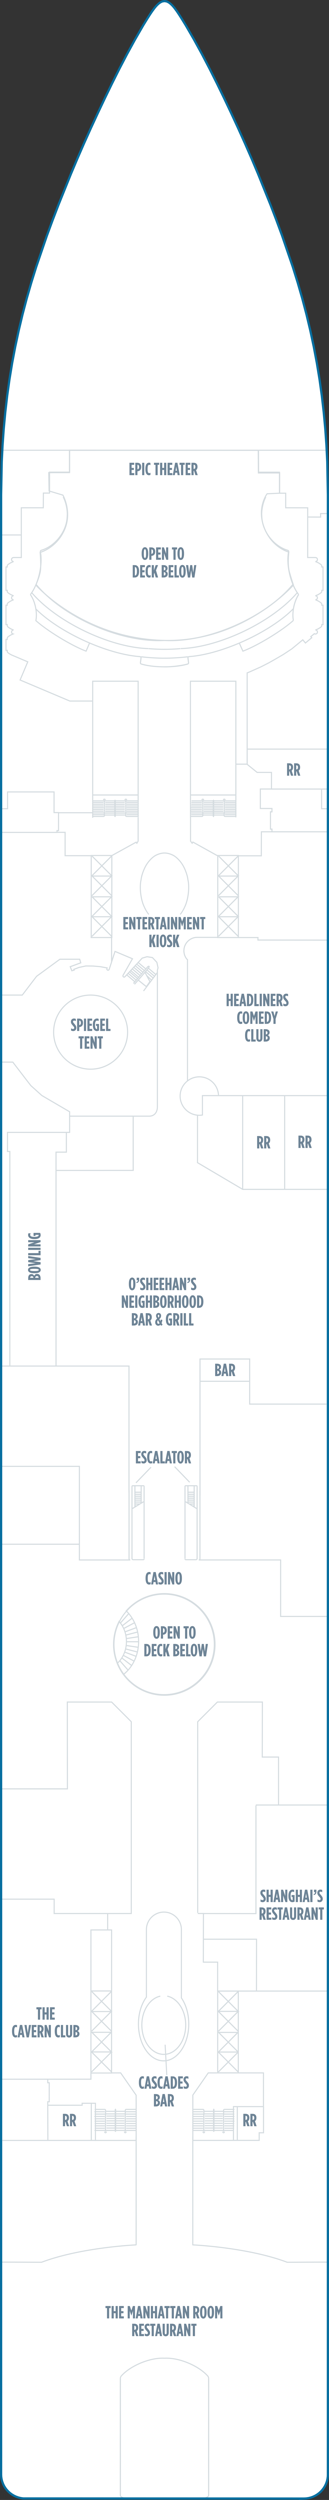 <?xml version="1.0" encoding="utf-8"?>
<!-- Generator: Adobe Illustrator 23.0.2, SVG Export Plug-In . SVG Version: 6.00 Build 0)  -->
<svg version="1.1" id="EPIC_DECK_06" xmlns="http://www.w3.org/2000/svg" xmlns:xlink="http://www.w3.org/1999/xlink" x="0px"
	 y="0px" width="148.849px" height="1129.09px" viewBox="0 0 148.849 1129.09" style="enable-background:new 0 0 148.849 1129.09;"
	 xml:space="preserve">
<rect x="0" y="0" width="148.849" height="1129.09" fill="#333333" stroke="none"/>
<style type="text/css">
	.st0{fill:#FFFFFF;}
	.st1{fill:none;stroke:#D5DCE0;stroke-width:0.5;}
	.st2{fill:#6E8496;}
	.st3{fill:none;stroke:#076FA0;stroke-miterlimit:10;}
	.st4{fill:none;}
</style>
<g id="EPIC_DECK_06_BOTTOM">
	<path class="st0" d="M105.874,54.271l2,4.333l1.116,2.133l2.954,6.563l3.445,7.876l2.954,7.056l1.477,4.103l1.789,3.674l2.74,7.652
		l2.658,7.675l2.821,7.253l1.97,5.743l1.946,5.437l1.133,3.893l2.148,7.821l1.982,7.869l1.803,7.921l0.832,3.98l0.789,3.991
		l1.43,8.01l1.244,8.04l0.545,4.03l0.502,4.035l1.572,16.163l-0.071,8.999l0.367,8.108l0.209,8.12l0.068,8.127v0.992v313.786
		v155.198v5.324v409.37v0.068l-0.053,1.059l-0.156,1.053l-0.264,1.027l-0.361,0.998l-0.457,0.957l-0.549,0.91l-0.641,0.854
		l-0.719,0.785l-0.793,0.709l-0.861,0.635l-0.918,0.543l-0.967,0.457l-1.008,0.354l-1.037,0.258l-1.062,0.158l-1.068,0.051h-1.107
		h-61.89H12.012h-0.625l-1.069-0.051l-1.062-0.158l-1.035-0.258l-1.008-0.354l-0.97-0.457l-0.918-0.543l-0.861-0.635l-0.794-0.709
		l-0.719-0.785l-0.637-0.854l-0.551-0.91l-0.459-0.957l-0.359-0.998l-0.262-1.027l-0.155-1.053l-0.054-1.059v-4.688V703.999v-1.145
		V549.829v-0.764V548.7v-1.044V232.878l0.066-8.127l0.209-8.12l0.365-8.108l0.528-10.888l1.571-16.163l0.503-4.035l0.55-4.03
		l1.238-8.04l1.433-8.01l0.784-3.991l0.835-3.98l1.804-7.921l1.982-7.869l2.148-7.821l1.459-3.83l1.312-3.774l1.954-5.127
		l2.547-7.707l2.656-7.675l2.742-7.652l1.751-3.674l1.477-3.61l2.954-7.548l3.118-7.056l3.282-6.892l1.161-2.545l2.591-5.181
		l0.059-0.131l0.059-0.132l0.055-0.133l0.058-0.132l0.058-0.133l0.058-0.13l0.058-0.132l0.059-0.131l0.057-0.131l0.06-0.132
		l0.056-0.132l0.059-0.131l0.058-0.134l0.058-0.131l0.055-0.132l0.061-0.132l0.06-0.132l0.056-0.132L44.592,51l0.058-0.132
		l0.06-0.131l0.058-0.133l0.058-0.131l0.057-0.132l0.059-0.131L45,50.079l0.061-0.131l0.058-0.132l0.057-0.133l0.058-0.13
		l0.059-0.131l0.061-0.132l0.058-0.133l0.058-0.129l0.057-0.133l0.059-0.132l0.06-0.131l0.058-0.131l0.059-0.132l0.06-0.132
		l0.057-0.129l0.061-0.133l0.058-0.134l0.059-0.131l0.06-0.13l0.057-0.132l0.061-0.132l0.058-0.13l0.06-0.131l0.057-0.132
		l0.061-0.131l0.058-0.132l0.06-0.131l0.059-0.131l0.058-0.132l0.06-0.129l0.06-0.132l0.059-0.132l0.059-0.131l0.059-0.132
		l0.061-0.129l0.058-0.133l0.06-0.13l0.059-0.131l0.059-0.131l0.061-0.131l0.06-0.132l0.058-0.129l0.061-0.133l0.059-0.13
		l0.061-0.13l0.057-0.132l0.06-0.132l0.061-0.129l0.059-0.132l0.061-0.131l0.06-0.132l0.06-0.13l0.061-0.132l0.057-0.13l0.062-0.132
		l0.058-0.131l0.059-0.13l0.061-0.131l0.059-0.131l0.06-0.133l0.061-0.129l0.06-0.132l0.06-0.131l0.06-0.129l0.061-0.132l0.06-0.131
		l0.061-0.131l0.06-0.131l0.061-0.13l0.06-0.132l0.059-0.131l0.061-0.13l0.061-0.13l0.059-0.132l0.061-0.13l0.06-0.131l0.062-0.131
		l0.061-0.13l0.059-0.132l0.062-0.13l0.061-0.132l0.059-0.13l0.061-0.131l0.059-0.13l0.062-0.129l0.061-0.133l0.06-0.131
		l0.061-0.129l0.059-0.133l0.061-0.129l0.062-0.13l0.059-0.131l0.061-0.132l0.061-0.129l0.06-0.131l0.061-0.13l0.061-0.131
		l0.06-0.13l0.062-0.131l0.06-0.13l0.062-0.13l0.059-0.131l0.061-0.132l0.063-0.13l0.06-0.129l0.061-0.131l0.06-0.132l0.062-0.129
		l0.061-0.131l0.061-0.13l0.062-0.13l0.06-0.13l0.062-0.129l0.062-0.132l0.059-0.131l0.061-0.13l0.062-0.131l0.061-0.131l0.062-0.13
		l0.062-0.129l0.06-0.133l0.062-0.128l0.06-0.131l0.061-0.132l0.062-0.129l0.062-0.13l0.062-0.13c0,0,9.201-16.338,11.118-19.921
		c1.916-3.583,5.583-9.333,6.583-10.417s2.084-2.833,3.917-2.667s3.75,1.833,4.5,3s9.417,14.917,11.333,18.667
		c0.763,1.494,10.668,21,11.084,21.833C101.54,44.771,105.874,54.271,105.874,54.271z"/>
	<path class="st1" d="M31.425,203.315l85.414,0.077l0.062,10.213l9.615,0.002v9.14l-5.684,0.27c0,0-4.219,5.609-1.846,13.672
		c3.074,10.445,11.682,12.655,11.682,12.655s-0.709,5.528,0.266,9.004c0.973,3.477,1.82,5.874,1.82,5.874
		s-22.529,25.763-58.268,25.031c-37.032-0.758-58.268-25.031-58.268-25.031s1.616-3.616,2.033-6.258
		c0.417-2.642-0.086-8.482-0.086-8.482s7.371-1.946,10.987-10.151c3.615-8.205-0.695-15.714-0.695-15.714l-6.249-1.868l-0.148-8.283
		l9.365-0.012L31.425,203.315z"/>
	<path class="st1" d="M96.977,742.676c0,12.543-10.169,22.712-22.711,22.712c-12.543,0-22.711-10.169-22.711-22.712
		c0-12.542,10.168-22.711,22.711-22.711C86.808,719.965,96.977,730.134,96.977,742.676z"/>
	<polyline class="st1" points="111.82,345.137 111.82,303.913 112.962,303.454 118.159,301.131 121.712,299.31 124.509,297.729 
		128.121,295.63 132.025,293.057 136.992,288.973 138.185,290.407 141.035,288.022 140.625,287.531 142.217,286.204 
		142.373,286.287 142.66,286.355 142.976,286.32 143.18,286.231 143.358,286.093 143.486,285.936 143.609,285.635 143.623,285.335 
		143.547,285.074 143.416,284.863 143.259,284.715 143.084,284.614 142.919,284.559 142.89,284.477 143.674,284.142 
		144.292,283.809 144.945,283.384 145.256,283.15 145.481,282.881 145.587,282.556 145.591,282.084 146.14,282.084 146.14,273.352 
		145.591,273.352 145.591,272.969 145.554,272.733 145.349,272.373 145.057,272.134 144.722,271.896 144.259,271.606 
		143.859,271.389 143.357,271.147 142.916,270.968 142.897,270.879 143.278,270.704 143.562,270.334 143.613,269.967 
		143.578,269.689 143.334,269.318 142.947,269.091 142.923,269.101 142.89,269.016 143.741,268.651 144.119,268.45 144.845,267.995 
		145.251,267.695 145.434,267.5 145.556,267.238 145.591,266.984 145.591,266.622 146.14,266.622 146.14,256.074 145.591,256.074 
		145.591,255.712 145.559,255.467 145.391,255.142 144.698,254.602 144.119,254.248 143.517,253.94 142.89,253.681 142.923,253.595 
		143.364,253.352 143.559,253.059 143.628,252.708 143.559,252.361 143.364,252.066 143.067,251.87 142.719,251.8 139.209,251.8 
		139.209,233.449 139.207,229.354 129.26,229.337 129.26,222.752 126.444,222.752 126.441,213.272 116.998,213.272 116.957,203.385 
		116.915,203.385 31.5,203.385 31.5,213.241 22.405,213.241 22.405,222.699 19.629,222.699 19.585,229.337 9.638,229.337 
		9.638,251.8 6.129,251.8 5.779,251.87 5.485,252.066 5.288,252.361 5.217,252.708 5.288,253.059 5.384,253.235 5.562,253.421 
		5.779,253.549 5.922,253.595 5.954,253.681 4.726,254.248 4.151,254.602 3.602,254.997 3.437,255.165 3.317,255.382 3.253,255.708 
		3.253,256.074 2.71,256.074 2.71,266.622 3.253,266.622 3.257,267.052 3.31,267.296 3.437,267.531 3.694,267.771 4.067,268.038 
		4.543,268.343 5.127,268.661 5.954,269.016 5.922,269.101 5.775,269.151 5.582,269.259 5.34,269.533 5.223,269.901 5.253,270.234 
		5.388,270.514 5.647,270.76 5.779,270.829 5.922,270.873 5.954,270.958 5.311,271.227 4.717,271.531 4.143,271.883 3.602,272.276 
		3.457,272.421 3.345,272.594 3.278,272.788 3.253,272.993 3.253,273.352 2.71,273.352 2.71,282.084 3.253,282.084 3.253,282.443 
		3.278,282.648 3.399,282.938 3.602,283.158 4.151,283.557 4.726,283.909 5.33,284.217 5.954,284.477 5.922,284.561 5.779,284.607 
		5.485,284.804 5.288,285.1 5.217,285.461 5.288,285.796 5.485,286.09 5.779,286.287 5.785,286.288 5.929,286.332 5.311,286.589 
		4.717,286.896 4.147,287.245 3.602,287.639 3.457,287.783 3.282,288.127 3.253,288.353 3.253,288.812 2.71,288.812 2.71,293.724 
		3.253,293.724 3.253,294.085 3.345,294.481 3.602,294.8 4.151,295.196 4.726,295.55 5.33,295.857 5.954,296.116 12.559,298.914 
		9.092,307.121 30.767,316.273 31.592,316.625 41.707,316.625 	"/>
	<polyline class="st1" points="25.346,617.008 25.346,520.357 30.026,520.357 30.026,511.437 3.39,511.437 3.39,520.055 
		4.457,520.055 4.457,616.954 	"/>
	<line class="st1" x1="60.255" y1="504.167" x2="60.255" y2="528.667"/>
	<polyline class="st1" points="148.284,537.169 109.805,537.169 89.354,525.103 89.354,503.807 	"/>
	<polyline class="st1" points="112.962,613.526 112.962,634.151 147.707,634.151 	"/>
	<polyline class="st1" points="89.447,863.937 89.447,777.616 98.341,768.721 118.711,768.721 118.656,793.565 126.017,793.565 
		126.017,815.044 	"/>
	<polyline class="st1" points="0.79,807.937 30.499,807.937 30.457,768.721 50.506,768.721 59.397,777.616 59.397,864.354 	"/>
	<polyline class="st1" points="58.922,704.55 35.919,704.55 35.919,662.354 	"/>
	<polyline class="st1" points="107.361,951.46 107.361,966.69 117.257,966.69 117.257,963.258 119.221,963.258 119.221,951.466 	"/>
	<polyline class="st1" points="21.659,966.644 21.609,950.816 37.172,950.816 	"/>
	<polyline class="st1" points="37.157,951.044 37.157,949.928 41.302,949.928 41.302,966.644 	"/>
	<polyline class="st1" points="89.448,864.208 92.04,864.208 91.993,886.192 92.903,886.192 98.465,886.192 98.465,899.437 	"/>
	<polyline class="st1" points="59.628,864.229 48.707,864.229 48.707,871.647 50.486,871.647 50.486,899.104 	"/>
	<polyline class="st1" points="115.801,815.438 115.801,864.27 91.957,864.231 	"/>
	<polyline class="st1" points="92.029,875.83 116.066,875.83 116.034,899.229 	"/>
	<line class="st1" x1="48.742" y1="871.647" x2="41.166" y2="871.647"/>
	<polyline class="st1" points="0.658,857.745 24.5,857.745 24.5,864.229 48.742,864.229 	"/>
	<polyline class="st1" points="119.441,951.436 105.617,951.436 105.617,966.698 87.246,966.698 87.246,950.581 87.246,946.153 	"/>
	<polyline class="st1" points="22.269,947.065 22.269,940.651 21.611,940.651 21.611,939.065 0.773,939.065 	"/>
	<polyline class="st1" points="21.611,950.988 21.611,949.235 22.269,949.235 22.269,947.065 	"/>
	<polyline class="st1" points="40.947,949.933 43.177,949.933 43.177,966.713 61.601,966.713 61.601,950.581 61.586,946.151 	"/>
	<line class="st1" x1="87.224" y1="1013.963" x2="87.224" y2="965.051"/>
	<polyline class="st1" points="148.288,494.832 91.582,494.832 91.582,503.823 	"/>
	<polyline class="st1" points="0.656,365.251 3.425,365.251 3.425,357.673 24.425,357.673 24.455,357.673 24.455,367.002 
		26.481,367.002 26.481,375.131 25.807,375.131 25.807,375.949 0.656,375.949 	"/>
	<polyline class="st1" points="147.902,365.255 145.502,365.255 145.502,356.438 	"/>
	<polyline class="st1" points="148.124,375.677 123.041,375.677 123.041,374.458 122.366,374.458 122.366,366.667 123.041,366.667 
		123.041,365.148 117.788,365.148 117.788,356.354 122.957,356.354 	"/>
	<line class="st1" x1="26.499" y1="367.069" x2="41.707" y2="367.069"/>
	<line class="st1" x1="98.589" y1="386.593" x2="87.285" y2="380.323"/>
	<polyline class="st1" points="86.206,369.241 86.206,379.883 86.93,380.846 87.394,380.12 	"/>
	<polyline class="st1" points="50.414,386.527 61.583,380.368 61.917,380.846 62.498,379.883 62.498,369.198 	"/>
	<polyline class="st1" points="98.368,423.354 89.17,423.354 88.455,423.386 87.642,423.552 86.893,423.814 86.163,424.185 
		85.535,424.614 84.924,425.158 84.36,425.823 83.905,426.552 83.527,427.414 83.277,428.395 83.193,429.386 83.216,429.921 
		83.37,430.856 83.56,431.482 83.905,432.262 84.406,433.05 84.821,433.411 84.827,488.213 	"/>
	<polyline class="st1" points="0.46,449.417 10.082,449.417 16.55,440.948 27.098,433.237 36.056,433.231 36.541,434.854 
		31.772,436.606 32.498,438.445 33.541,438.146 33.437,437.796 35.749,436.937 38.833,436.271 42.12,436.309 45.31,436.578 
		48.466,437.153 48.358,437.502 48.339,437.732 48.42,437.953 48.698,438.177 49.039,438.18 49.241,438.063 49.395,437.818 
		52.035,429.702 59.929,433.019 55.652,440.521 55.608,440.715 55.648,440.954 55.789,441.153 55.954,441.269 56.286,441.31 
		56.584,441.083 64.338,432.73 66.52,432.098 68.955,432.474 70.973,434.633 71.506,437.093 71.191,438.233 	"/>
	<polyline class="st1" points="148.291,424.604 116.705,424.56 116.707,423.435 107.815,423.435 	"/>
	<line class="st1" x1="115.707" y1="815.225" x2="148.289" y2="815.225"/>
	<polyline class="st1" points="106.707,345.126 111.727,345.126 116.334,348.852 122.826,348.854 122.826,356.373 148.08,356.373 	
		"/>
	<path class="st1" d="M87.035,1013.879c0,0,24.876,1.054,42.884,7.852c0.766,0.032,16.734-0.113,18.269-0.041"/>
	<line class="st1" x1="61.595" y1="1013.963" x2="61.595" y2="965.051"/>
	<path class="st1" d="M61.687,1013.879c0,0-24.876,1.054-42.884,7.852c-0.766,0.032-16.734-0.113-18.269-0.041"/>
	<polyline class="st1" points="58.381,704.002 58.39,704.098 58.415,704.19 58.455,704.274 58.51,704.354 58.578,704.42 
		58.654,704.477 58.739,704.518 58.832,704.544 58.925,704.549 	"/>
	<line class="st1" x1="58.381" y1="673.133" x2="58.381" y2="704.219"/>
	<polyline class="st1" points="89.918,704.549 90.012,704.544 90.108,704.518 90.193,704.477 90.269,704.42 90.339,704.354 
		90.392,704.274 90.432,704.19 90.456,704.098 90.466,704.002 	"/>
	<line class="st1" x1="90.466" y1="704.002" x2="90.466" y2="673.471"/>
	<polyline class="st1" points="90.485,675.527 90.485,613.792 113,613.792 	"/>
	<line class="st1" x1="0.506" y1="479.696" x2="2.362" y2="479.696"/>
	<path class="st1" d="M40.996,449.419c-9.241,0-16.735,7.491-16.735,16.731c0,9.242,7.494,16.735,16.735,16.735
		c9.238,0,16.733-7.494,16.733-16.735C57.729,456.911,50.234,449.419,40.996,449.419L40.996,449.419L40.996,449.419z"/>
	<path class="st1" d="M98.854,494.726c-0.158-4.656-3.983-8.381-8.676-8.381l0,0l0,0c-4.795,0-8.684,3.887-8.684,8.681
		c0,4.795,3.889,8.683,8.684,8.683c0.477,0,0.944-0.038,1.399-0.112"/>
	<polyline class="st1" points="30.04,511.438 31.5,511.438 31.5,502.126 18.925,494.78 13.945,490.296 11.806,487.537 
		5.792,479.697 0.506,479.696 	"/>
	<polyline class="st1" points="62.499,369.146 62.499,307.663 41.94,307.663 	"/>
	<path class="st1" d="M132.74,280.21c-5.278,4.741-16.199,11.378-22.841,13.877l-1.589-3.539"/>
	<path class="st1" d="M74.423,289.253c19.441,1.139,45.722-10.323,58.116-25.347"/>
	<path class="st1" d="M63.873,296.619c2.677,0.375,7.851,0.69,10.551,0.64"/>
	<path class="st1" d="M14.345,267.661c11.312,13.269,35.397,24.798,52.823,25.279"/>
	<path class="st1" d="M81.729,292.934c17.42-0.492,41.489-12.026,52.786-25.289"/>
	<path class="st1" d="M74.423,297.258c2.702,0.05,7.871-0.265,10.549-0.64"/>
	<path class="st1" d="M74.423,293.258c1.82,0.022,5.357-0.13,7.17-0.309"/>
	<path class="st1" d="M67.252,292.95c1.812,0.179,5.349,0.331,7.171,0.309"/>
	<path class="st1" d="M16.307,263.907c12.392,15.024,38.673,26.486,58.116,25.347"/>
	<line class="st1" x1="41.94" y1="369.356" x2="41.94" y2="307.422"/>
	<path class="st1" d="M85.02,397.331c-0.211-2.191-1.563-5.68-2.883-7.44"/>
	<path class="st1" d="M82.137,389.891c-0.556-0.88-1.829-2.245-2.669-2.857"/>
	<path class="st1" d="M79.468,387.034c-1.175-1.009-3.497-1.821-5.045-1.767"/>
	<path class="st1" d="M81.541,412.996c0.65-0.774,1.604-2.365,1.979-3.306"/>
	<path class="st1" d="M74.423,385.267c-1.549-0.054-3.868,0.757-5.045,1.767"/>
	<path class="st1" d="M69.378,387.034c-0.843,0.612-2.115,1.977-2.669,2.857"/>
	<path class="st1" d="M83.52,409.69c1.63-3.18,2.321-8.884,1.5-12.359"/>
	<path class="st1" d="M65.327,409.69c0.374,0.941,1.327,2.532,1.978,3.306"/>
	<path class="st1" d="M63.827,397.331c-0.823,3.475-0.128,9.179,1.5,12.359"/>
	<path class="st1" d="M66.709,389.891c-1.321,1.76-2.672,5.249-2.883,7.44"/>
	<line class="st1" x1="0.507" y1="241.614" x2="9.644" y2="241.614"/>
	<line class="st1" x1="22.405" y1="222.699" x2="22.405" y2="213.241"/>
	<path class="st1" d="M63.954,299.911c5.579,1.686,15.358,1.686,20.938,0"/>
	<path class="st1" d="M84.892,299.911c0.263-0.06,0.448-0.327,0.41-0.596"/>
	<path class="st1" d="M85.509,296.553c-0.297,0.038-0.51,0.31-0.472,0.607"/>
	<path class="st1" d="M63.543,299.314c-0.037,0.269,0.146,0.536,0.41,0.596"/>
	<path class="st1" d="M63.807,297.16c0.038-0.298-0.175-0.57-0.472-0.607"/>
	<path class="st1" d="M16.11,280.196c5.276,4.741,16.198,11.392,22.84,13.891l1.515-3.539"/>
	<path class="st1" d="M13.937,268.864c2.006,2.889,3.006,7.985,2.286,11.428"/>
	<path class="st1" d="M30.394,233.248c0.29-2.511-0.551-6.594-1.811-8.784"/>
	<path class="st1" d="M130.583,249.148c0.037-0.254-0.129-0.518-0.373-0.594"/>
	<path class="st1" d="M130.583,249.148c-1.147,5.73,0.829,14.445,4.333,19.12"/>
	<path class="st1" d="M134.931,268.842c0.107-0.163,0.1-0.418-0.016-0.575"/>
	<path class="st1" d="M134.931,268.842c-0.913,1.415-1.923,4.198-2.131,5.872"/>
	<path class="st1" d="M132.629,275.024c0.081-0.063,0.157-0.208,0.171-0.31"/>
	<path class="st1" d="M85.509,296.553c14.878-1.035,36.598-10.957,47.12-21.529"/>
	<path class="st1" d="M85.509,296.553c-0.297,0.038-0.51,0.31-0.472,0.607"/>
	<line class="st1" x1="85.038" y1="297.16" x2="85.302" y2="299.314"/>
	<line class="st1" x1="85.038" y1="297.16" x2="85.302" y2="299.314"/>
	<path class="st1" d="M84.892,299.911c0.263-0.06,0.448-0.327,0.41-0.596"/>
	<path class="st1" d="M74.423,301.173c2.762,0.093,7.807-0.516,10.469-1.262"/>
	<path class="st1" d="M63.543,299.314c-0.037,0.269,0.146,0.536,0.41,0.596"/>
	<path class="st1" d="M16.191,274.995c10.521,10.572,32.268,20.523,47.145,21.558"/>
	<path class="st1" d="M13.931,268.268c-0.112,0.157-0.099,0.433,0.005,0.596"/>
	<path class="st1" d="M13.931,268.268c3.504-4.674,5.479-13.39,4.335-19.12"/>
	<path class="st1" d="M18.636,248.554c-0.246,0.075-0.41,0.34-0.37,0.594"/>
	<path class="st1" d="M18.636,248.554c6.392-1.848,11.621-8.655,11.758-15.307"/>
	<path class="st1" d="M135.105,268.551c-2.005,2.889-3.086,8.216-2.365,11.659"/>
	<path class="st1" d="M130.583,249.148c-1.147,5.73,0.829,14.445,4.333,19.12"/>
	<path class="st1" d="M118.451,233.248c0.136,6.651,5.366,13.459,11.759,15.307"/>
	<path class="st1" d="M130.583,249.148c0.037-0.254-0.129-0.518-0.373-0.594"/>
	<path class="st1" d="M120.264,224.463c-1.262,2.19-2.101,6.273-1.811,8.784"/>
	<line class="st1" x1="85.302" y1="299.314" x2="85.038" y2="297.16"/>
	<line class="st1" x1="63.543" y1="299.314" x2="63.807" y2="297.16"/>
	<line class="st1" x1="63.543" y1="299.314" x2="63.807" y2="297.16"/>
	<line class="st1" x1="63.543" y1="299.314" x2="63.807" y2="297.16"/>
	<path class="st1" d="M63.807,297.16c0.038-0.298-0.175-0.57-0.472-0.607"/>
	<line class="st1" x1="55.816" y1="1128.417" x2="55.816" y2="1128.2"/>
	<line class="st1" x1="55.816" y1="1128.2" x2="54.816" y2="1127.618"/>
	<line class="st1" x1="55.816" y1="1128.2" x2="54.816" y2="1127.618"/>
	<path class="st1" d="M54.452,1126.984c-0.009,0.24,0.152,0.525,0.364,0.634"/>
	<line class="st1" x1="54.452" y1="1126.984" x2="54.452" y2="1074.252"/>
	<line class="st1" x1="54.452" y1="1126.984" x2="54.452" y2="1074.252"/>
	<path class="st1" d="M55.014,1072.935c-0.331,0.283-0.585,0.879-0.562,1.317"/>
	<path class="st1" d="M74.423,1065.077c-6.304-0.375-15.118,3.194-19.409,7.858"/>
	<path class="st1" d="M93.834,1072.935c-4.291-4.664-13.109-8.233-19.411-7.858"/>
	<path class="st1" d="M94.394,1074.252c0.025-0.438-0.227-1.034-0.56-1.317"/>
	<line class="st1" x1="94.394" y1="1074.252" x2="94.394" y2="1126.957"/>
	<line class="st1" x1="94.394" y1="1074.252" x2="94.394" y2="1126.957"/>
	<path class="st1" d="M94.03,1127.59c0.214-0.106,0.378-0.392,0.364-0.634"/>
	<line class="st1" x1="94.03" y1="1127.59" x2="93.029" y2="1128.174"/>
	<line class="st1" x1="94.03" y1="1127.59" x2="93.029" y2="1128.174"/>
	<line class="st1" x1="93.029" y1="1128.174" x2="93.029" y2="1128.463"/>
	<polyline class="st1" points="106.709,369.146 106.709,307.663 86.15,307.663 	"/>
	<line class="st1" x1="86.186" y1="369.406" x2="86.15" y2="307.422"/>
	<line class="st1" x1="60.519" y1="528.604" x2="25.471" y2="528.621"/>
	<polyline class="st1" points="148.316,231.939 145.042,231.966 145.061,233.537 139.233,233.51 	"/>
	<polyline class="st1" points="1.016,616.973 58.356,616.973 58.356,674.167 	"/>
	<line class="st1" x1="36.175" y1="662.268" x2="0.957" y2="662.268"/>
	<line class="st1" x1="147.957" y1="203.354" x2="1.27" y2="203.354"/>
	<line class="st1" x1="111.826" y1="338.329" x2="148.08" y2="338.329"/>
	<polyline class="st1" points="123.437,375.677 118.258,375.677 118.222,386.523 107.818,386.523 	"/>
	<line class="st1" x1="41.95" y1="359.055" x2="62.537" y2="359.055"/>
	<line class="st1" x1="86.214" y1="359.055" x2="106.802" y2="359.055"/>
	<polyline class="st1" points="41.143,871.423 41.143,939.054 20.249,939.062 	"/>
	<polyline class="st1" points="50.207,936.215 54.592,936.215 61.597,946.292 	"/>
	<polyline class="st1" points="119.248,936.215 94.212,936.215 87.207,946.292 	"/>
	<line class="st1" x1="119.198" y1="951.263" x2="119.198" y2="935.979"/>
	<line class="st1" x1="1.077" y1="966.711" x2="43.298" y2="966.711"/>
	<line class="st1" x1="105.686" y1="966.688" x2="107.333" y2="966.688"/>
	<polyline class="st1" points="89.959,704.545 126.966,704.545 126.966,730.053 148.041,730.053 	"/>
	<path class="st1" d="M31.707,504.104c0,0,33.314,0,35.849,0c2.192,0,3.651-1.641,3.651-4.244c0-2.192,0-61.722,0-61.722"/>
	<line class="st1" x1="50.488" y1="422.807" x2="50.488" y2="434.27"/>
	<polyline class="st1" points="41.164,386.467 29.457,386.467 29.457,375.918 25.05,375.918 	"/>
	<line class="st1" x1="64.951" y1="678.245" x2="59.895" y2="681.339"/>
	<line class="st1" x1="63.861" y1="678.912" x2="63.861" y2="671.15"/>
	<line class="st1" x1="61.049" y1="680.634" x2="61.049" y2="671.184"/>
	<line class="st1" x1="60.065" y1="671.024" x2="64.844" y2="671.024"/>
	<line class="st1" x1="61.049" y1="673.954" x2="63.861" y2="673.954"/>
	<line class="st1" x1="61.049" y1="674.885" x2="63.861" y2="674.885"/>
	<line class="st1" x1="61.049" y1="675.761" x2="63.861" y2="675.761"/>
	<line class="st1" x1="61.049" y1="676.64" x2="63.861" y2="676.64"/>
	<line class="st1" x1="61.049" y1="677.518" x2="63.861" y2="677.518"/>
	<line class="st1" x1="61.049" y1="678.397" x2="63.861" y2="678.397"/>
	<line class="st1" x1="61.049" y1="679.276" x2="63.267" y2="679.276"/>
	<line class="st1" x1="61.049" y1="680.151" x2="61.834" y2="680.151"/>
	<polyline class="st1" points="59.726,703.912 59.731,704.005 59.757,704.093 59.796,704.176 59.847,704.252 59.914,704.317 
		59.988,704.369 60.071,704.407 60.159,704.432 60.253,704.439 	"/>
	<line class="st1" x1="60.253" y1="704.439" x2="64.844" y2="704.439"/>
	<polyline class="st1" points="64.844,704.439 64.912,704.432 64.976,704.411 65.038,704.381 65.091,704.336 65.135,704.283 
		65.168,704.223 65.188,704.157 65.194,704.086 	"/>
	<line class="st1" x1="59.714" y1="703.982" x2="59.714" y2="671.355"/>
	<path class="st1" d="M60.065,671.004c-0.192,0-0.352,0.158-0.352,0.351"/>
	<path class="st1" d="M65.194,671.355c0-0.192-0.158-0.351-0.351-0.351"/>
	<line class="st1" x1="65.194" y1="671.355" x2="65.194" y2="703.982"/>
	<line class="st1" x1="83.943" y1="678.245" x2="89" y2="681.339"/>
	<line class="st1" x1="85.033" y1="678.912" x2="85.033" y2="671.15"/>
	<line class="st1" x1="87.845" y1="680.634" x2="87.845" y2="671.184"/>
	<line class="st1" x1="88.83" y1="671.024" x2="84.05" y2="671.024"/>
	<line class="st1" x1="87.845" y1="673.954" x2="85.033" y2="673.954"/>
	<line class="st1" x1="87.845" y1="674.885" x2="85.033" y2="674.885"/>
	<line class="st1" x1="87.845" y1="675.761" x2="85.033" y2="675.761"/>
	<line class="st1" x1="87.845" y1="676.64" x2="85.033" y2="676.64"/>
	<line class="st1" x1="87.845" y1="677.518" x2="85.033" y2="677.518"/>
	<line class="st1" x1="87.845" y1="678.397" x2="85.033" y2="678.397"/>
	<line class="st1" x1="87.845" y1="679.276" x2="85.627" y2="679.276"/>
	<line class="st1" x1="87.845" y1="680.151" x2="87.06" y2="680.151"/>
	<polyline class="st1" points="89.169,703.912 89.163,704.005 89.136,704.093 89.097,704.176 89.046,704.252 88.98,704.317 
		88.906,704.369 88.823,704.407 88.736,704.432 88.64,704.439 	"/>
	<line class="st1" x1="88.64" y1="704.439" x2="84.05" y2="704.439"/>
	<polyline class="st1" points="84.05,704.439 83.982,704.432 83.918,704.411 83.856,704.381 83.803,704.336 83.759,704.283 
		83.726,704.223 83.707,704.157 83.7,704.086 	"/>
	<line class="st1" x1="89.179" y1="703.982" x2="89.179" y2="671.355"/>
	<path class="st1" d="M88.83,671.004c0.191,0,0.35,0.158,0.35,0.351"/>
	<path class="st1" d="M83.7,671.355c0-0.192,0.158-0.351,0.351-0.351"/>
	<line class="st1" x1="83.7" y1="671.355" x2="83.7" y2="703.982"/>
	<polyline class="st1" points="41.143,899.21 50.467,899.21 50.467,936.263 41.143,936.263 	"/>
	<line class="st1" x1="41.45" y1="908.377" x2="50.323" y2="899.496"/>
	<line class="st1" x1="41.54" y1="899.502" x2="50.42" y2="908.374"/>
	<polyline class="st1" points="41.45,917.377 50.323,908.496 41.54,908.502 50.42,917.374 	"/>
	<line class="st1" x1="41.45" y1="926.752" x2="50.323" y2="917.871"/>
	<polyline class="st1" points="50.5,917.877 41.54,917.877 50.42,926.749 41.094,926.749 	"/>
	<line class="st1" x1="41.45" y1="935.752" x2="50.323" y2="926.871"/>
	<line class="st1" x1="41.54" y1="926.877" x2="50.42" y2="935.749"/>
	<rect x="98.488" y="899.253" class="st1" width="9.324" height="36.934"/>
	<polyline class="st1" points="107.669,899.539 98.796,908.419 107.765,908.417 98.886,899.544 	"/>
	<line class="st1" x1="98.796" y1="917.419" x2="107.669" y2="908.539"/>
	<line class="st1" x1="98.886" y1="908.544" x2="107.765" y2="917.417"/>
	<polyline class="st1" points="107.669,917.914 98.796,926.794 107.903,926.794 	"/>
	<polyline class="st1" points="107.792,917.938 98.886,917.919 107.765,926.792 	"/>
	<line class="st1" x1="98.796" y1="935.794" x2="107.669" y2="926.914"/>
	<line class="st1" x1="98.886" y1="926.919" x2="107.765" y2="935.792"/>
	<rect x="41.271" y="386.378" class="st1" width="9.324" height="37.053"/>
	<line class="st1" x1="41.579" y1="395.544" x2="50.452" y2="386.664"/>
	<line class="st1" x1="41.668" y1="386.669" x2="50.548" y2="395.542"/>
	<polyline class="st1" points="50.548,404.542 41.668,395.669 50.452,395.664 41.579,404.544 	"/>
	<polyline class="st1" points="50.548,413.917 41.668,405.044 50.452,405.039 41.579,413.919 	"/>
	<polyline class="st1" points="41.579,422.919 50.452,414.039 41.668,414.044 50.548,422.917 	"/>
	<rect x="98.521" y="386.378" class="st1" width="9.324" height="37.053"/>
	<line class="st1" x1="98.829" y1="395.544" x2="107.702" y2="386.664"/>
	<line class="st1" x1="98.918" y1="386.669" x2="107.798" y2="395.542"/>
	<polyline class="st1" points="107.798,404.542 98.918,395.669 107.702,395.664 98.829,404.544 	"/>
	<polyline class="st1" points="98.829,413.919 107.702,405.039 98.829,405.039 	"/>
	<line class="st1" x1="98.918" y1="405.044" x2="107.798" y2="413.917"/>
	<polyline class="st1" points="98.829,422.919 107.702,414.039 98.918,414.044 107.798,422.917 	"/>
	<line class="st1" x1="35.79" y1="697.438" x2="0.79" y2="697.438"/>
	<line class="st1" x1="128.791" y1="494.772" x2="128.791" y2="536.938"/>
	<line class="st1" x1="109.791" y1="494.605" x2="109.791" y2="537.041"/>
	<line class="st1" x1="90.274" y1="623.849" x2="113" y2="623.849"/>
	<path class="st1" d="M60.359,444.163l6.544-7.619c0,0,0.586-0.391,0.586,0.098s-6.642,7.912-6.642,7.912"/>
	<line class="st1" x1="62.623" y1="434.789" x2="65.996" y2="437.648"/>
	<line class="st1" x1="61.916" y1="435.495" x2="65.289" y2="438.355"/>
	<line class="st1" x1="61.241" y1="436.202" x2="64.614" y2="439.061"/>
	<line class="st1" x1="67.217" y1="437.358" x2="70.59" y2="440.218"/>
	<line class="st1" x1="66.51" y1="438.065" x2="69.883" y2="440.924"/>
	<line class="st1" x1="65.835" y1="438.772" x2="69.208" y2="441.631"/>
	<line class="st1" x1="60.63" y1="436.973" x2="64.003" y2="439.833"/>
	<line class="st1" x1="59.891" y1="437.648" x2="63.264" y2="440.507"/>
	<line class="st1" x1="59.249" y1="438.419" x2="62.622" y2="441.278"/>
	<line class="st1" x1="58.767" y1="439.029" x2="62.14" y2="441.889"/>
	<line class="st1" x1="58.156" y1="439.735" x2="61.529" y2="442.595"/>
	<line class="st1" x1="57.481" y1="440.41" x2="60.854" y2="443.269"/>
	<polyline class="st1" points="62.59,442.692 66.221,445.615 67.827,443.335 65.61,439.19 	"/>
	<line class="st1" x1="66.445" y1="440.668" x2="68.438" y2="442.564"/>
	<path class="st1" d="M75.652,901.539c4.741,0.997,8.368,6.471,8.368,13.073c0,7.31-4.443,13.235-9.925,13.235
		s-9.926-5.926-9.926-13.235c0-6.6,3.623-12.07,8.361-13.072"/>
	<line class="st1" x1="107.812" y1="899.253" x2="148.332" y2="899.253"/>
	<path class="st1" d="M74.331,719.754c-6.866,0-13.022,3.02-17.226,7.799c3.414,3.251,5.603,8.229,5.603,13.815
		c0,6.251-2.741,11.736-6.873,14.895c4.175,5.683,10.904,9.374,18.497,9.374c12.67,0,22.941-10.271,22.941-22.941
		C97.272,730.026,87.001,719.754,74.331,719.754z"/>
	<path class="st1" d="M53.024,751.238c0.648,1.614,1.564,3.349,2.797,5.025"/>
	<path class="st1" d="M53.044,751.25c2.524-2.268,4.162-5.845,4.162-9.883c0-3.575-1.286-6.789-3.331-9.055
		c-1.586,3.118-2.486,6.645-2.486,10.383C51.39,745.721,51.981,748.606,53.044,751.25z"/>
	<line class="st1" x1="57.082" y1="741.481" x2="62.582" y2="741.481"/>
	<line class="st1" x1="56.976" y1="740.077" x2="62.414" y2="739.253"/>
	<line class="st1" x1="57" y1="738.456" x2="62.325" y2="737.075"/>
	<line class="st1" x1="56.539" y1="737.022" x2="61.7" y2="735.121"/>
	<line class="st1" x1="55.902" y1="735.539" x2="60.757" y2="732.956"/>
	<line class="st1" x1="55.263" y1="734.32" x2="59.616" y2="730.958"/>
	<line class="st1" x1="54.593" y1="732.907" x2="58.231" y2="728.78"/>
	<line class="st1" x1="56.976" y1="743.155" x2="62.414" y2="743.978"/>
	<line class="st1" x1="57" y1="744.776" x2="62.325" y2="746.157"/>
	<line class="st1" x1="56.539" y1="746.21" x2="61.7" y2="748.111"/>
	<line class="st1" x1="55.902" y1="747.693" x2="60.757" y2="750.276"/>
	<line class="st1" x1="55.263" y1="748.912" x2="59.616" y2="752.273"/>
	<line class="st1" x1="54.218" y1="750.075" x2="57.856" y2="754.202"/>
	<line class="st1" x1="71.14" y1="439.301" x2="64.936" y2="447.583"/>
	<path class="st1" d="M46.803,368.741c0.225,0,0.407-0.137,0.407-0.31"/>
	<line class="st1" x1="41.882" y1="368.741" x2="46.803" y2="368.741"/>
	<line class="st1" x1="47.21" y1="368.431" x2="47.21" y2="367.23"/>
	<line class="st1" x1="47.21" y1="367.23" x2="56.884" y2="367.23"/>
	<path class="st1" d="M56.884,368.431c0,0.173,0.179,0.31,0.404,0.31"/>
	<line class="st1" x1="56.884" y1="367.23" x2="56.884" y2="368.431"/>
	<line class="st1" x1="57.288" y1="368.741" x2="62.239" y2="368.741"/>
	<line class="st1" x1="51.938" y1="361.334" x2="51.938" y2="368.852"/>
	<line class="st1" x1="52.135" y1="361.334" x2="52.135" y2="368.852"/>
	<line class="st1" x1="42.111" y1="361.718" x2="51.938" y2="361.718"/>
	<line class="st1" x1="51.938" y1="368.852" x2="52.135" y2="368.852"/>
	<line class="st1" x1="51.938" y1="361.334" x2="52.135" y2="361.334"/>
	<line class="st1" x1="52.135" y1="361.718" x2="62.316" y2="361.718"/>
	<line class="st1" x1="52.135" y1="362.514" x2="56.465" y2="362.514"/>
	<line class="st1" x1="52.135" y1="363.312" x2="56.465" y2="363.312"/>
	<line class="st1" x1="52.135" y1="364.108" x2="56.465" y2="364.108"/>
	<line class="st1" x1="52.135" y1="364.905" x2="56.465" y2="364.905"/>
	<line class="st1" x1="52.135" y1="365.702" x2="56.465" y2="365.702"/>
	<line class="st1" x1="52.135" y1="366.5" x2="56.465" y2="366.5"/>
	<line class="st1" x1="52.135" y1="368.093" x2="56.857" y2="368.093"/>
	<line class="st1" x1="47.608" y1="362.514" x2="51.938" y2="362.514"/>
	<line class="st1" x1="47.608" y1="363.312" x2="51.938" y2="363.312"/>
	<line class="st1" x1="47.608" y1="364.108" x2="51.938" y2="364.108"/>
	<line class="st1" x1="47.608" y1="364.905" x2="51.938" y2="364.905"/>
	<line class="st1" x1="47.608" y1="365.702" x2="51.938" y2="365.702"/>
	<line class="st1" x1="47.608" y1="366.5" x2="51.938" y2="366.5"/>
	<line class="st1" x1="47.18" y1="368.093" x2="51.938" y2="368.093"/>
	<line class="st1" x1="62.352" y1="367.956" x2="57.253" y2="367.956"/>
	<line class="st1" x1="62.283" y1="367.17" x2="56.718" y2="367.17"/>
	<line class="st1" x1="62.386" y1="366.386" x2="57.253" y2="366.386"/>
	<line class="st1" x1="62.283" y1="365.601" x2="57.273" y2="365.601"/>
	<line class="st1" x1="47.223" y1="367.956" x2="41.973" y2="367.956"/>
	<line class="st1" x1="47.257" y1="367.17" x2="41.937" y2="367.17"/>
	<line class="st1" x1="46.821" y1="366.386" x2="41.903" y2="366.386"/>
	<line class="st1" x1="46.821" y1="365.601" x2="41.937" y2="365.601"/>
	<path class="st1" d="M57.32,361.244c0-0.165-0.176-0.3-0.394-0.3c-0.218,0-0.393,0.135-0.393,0.3l0,0"/>
	<line class="st1" x1="56.533" y1="361.244" x2="56.533" y2="361.334"/>
	<line class="st1" x1="57.32" y1="361.244" x2="57.32" y2="361.334"/>
	<path class="st1" d="M47.608,361.244c0-0.165-0.176-0.3-0.391-0.3c-0.219,0-0.396,0.135-0.396,0.3l0,0"/>
	<line class="st1" x1="46.821" y1="361.244" x2="46.821" y2="361.334"/>
	<line class="st1" x1="47.608" y1="361.244" x2="47.608" y2="361.334"/>
	<line class="st1" x1="56.921" y1="361.334" x2="56.921" y2="367.154"/>
	<line class="st1" x1="62.248" y1="364.03" x2="57.253" y2="364.03"/>
	<line class="st1" x1="62.248" y1="363.246" x2="57.253" y2="363.246"/>
	<line class="st1" x1="62.213" y1="362.46" x2="57.253" y2="362.46"/>
	<line class="st1" x1="62.283" y1="364.816" x2="57.253" y2="364.816"/>
	<line class="st1" x1="47.222" y1="361.334" x2="47.222" y2="367.26"/>
	<line class="st1" x1="46.821" y1="364.03" x2="41.973" y2="364.03"/>
	<line class="st1" x1="46.821" y1="363.246" x2="42.007" y2="363.246"/>
	<line class="st1" x1="46.821" y1="362.46" x2="42.041" y2="362.46"/>
	<line class="st1" x1="46.876" y1="364.816" x2="41.867" y2="364.816"/>
	<path class="st1" d="M91.34,368.741c0.226,0,0.407-0.137,0.407-0.31"/>
	<line class="st1" x1="86.419" y1="368.741" x2="91.34" y2="368.741"/>
	<line class="st1" x1="91.748" y1="368.431" x2="91.748" y2="367.23"/>
	<line class="st1" x1="91.748" y1="367.23" x2="101.421" y2="367.23"/>
	<path class="st1" d="M101.421,368.431c0,0.173,0.18,0.31,0.404,0.31"/>
	<line class="st1" x1="101.421" y1="367.23" x2="101.421" y2="368.431"/>
	<line class="st1" x1="101.826" y1="368.741" x2="106.777" y2="368.741"/>
	<line class="st1" x1="96.475" y1="361.334" x2="96.475" y2="368.852"/>
	<line class="st1" x1="96.671" y1="361.334" x2="96.671" y2="368.852"/>
	<line class="st1" x1="86.648" y1="361.718" x2="96.475" y2="361.718"/>
	<line class="st1" x1="96.475" y1="368.852" x2="96.671" y2="368.852"/>
	<line class="st1" x1="96.475" y1="361.334" x2="96.671" y2="361.334"/>
	<line class="st1" x1="96.671" y1="361.718" x2="106.853" y2="361.718"/>
	<line class="st1" x1="96.671" y1="362.514" x2="101.002" y2="362.514"/>
	<line class="st1" x1="96.671" y1="363.312" x2="101.002" y2="363.312"/>
	<line class="st1" x1="96.671" y1="364.108" x2="101.002" y2="364.108"/>
	<line class="st1" x1="96.671" y1="364.905" x2="101.002" y2="364.905"/>
	<line class="st1" x1="96.671" y1="365.702" x2="101.002" y2="365.702"/>
	<line class="st1" x1="96.671" y1="366.5" x2="101.002" y2="366.5"/>
	<line class="st1" x1="96.671" y1="368.093" x2="101.394" y2="368.093"/>
	<line class="st1" x1="92.145" y1="362.514" x2="96.475" y2="362.514"/>
	<line class="st1" x1="92.145" y1="363.312" x2="96.475" y2="363.312"/>
	<line class="st1" x1="92.145" y1="364.108" x2="96.475" y2="364.108"/>
	<line class="st1" x1="92.145" y1="364.905" x2="96.475" y2="364.905"/>
	<line class="st1" x1="92.145" y1="365.702" x2="96.475" y2="365.702"/>
	<line class="st1" x1="92.145" y1="366.5" x2="96.475" y2="366.5"/>
	<line class="st1" x1="91.717" y1="368.093" x2="96.475" y2="368.093"/>
	<line class="st1" x1="106.889" y1="367.956" x2="101.791" y2="367.956"/>
	<line class="st1" x1="106.82" y1="367.17" x2="101.255" y2="367.17"/>
	<line class="st1" x1="106.923" y1="366.386" x2="101.791" y2="366.386"/>
	<line class="st1" x1="106.82" y1="365.601" x2="101.81" y2="365.601"/>
	<line class="st1" x1="91.759" y1="367.956" x2="86.509" y2="367.956"/>
	<line class="st1" x1="91.794" y1="367.17" x2="86.474" y2="367.17"/>
	<line class="st1" x1="91.359" y1="366.386" x2="86.44" y2="366.386"/>
	<line class="st1" x1="91.359" y1="365.601" x2="86.474" y2="365.601"/>
	<path class="st1" d="M101.857,361.244c0-0.165-0.176-0.3-0.394-0.3c-0.218,0-0.394,0.135-0.394,0.3l0,0"/>
	<line class="st1" x1="101.07" y1="361.244" x2="101.07" y2="361.334"/>
	<line class="st1" x1="101.857" y1="361.244" x2="101.857" y2="361.334"/>
	<path class="st1" d="M92.145,361.244c0-0.165-0.176-0.3-0.392-0.3c-0.219,0-0.395,0.135-0.395,0.3l0,0"/>
	<line class="st1" x1="91.359" y1="361.244" x2="91.359" y2="361.334"/>
	<line class="st1" x1="92.145" y1="361.244" x2="92.145" y2="361.334"/>
	<line class="st1" x1="101.459" y1="361.334" x2="101.459" y2="367.154"/>
	<line class="st1" x1="106.785" y1="364.03" x2="101.791" y2="364.03"/>
	<line class="st1" x1="106.785" y1="363.246" x2="101.791" y2="363.246"/>
	<line class="st1" x1="106.75" y1="362.46" x2="101.791" y2="362.46"/>
	<line class="st1" x1="106.82" y1="364.816" x2="101.791" y2="364.816"/>
	<line class="st1" x1="91.759" y1="361.334" x2="91.759" y2="367.26"/>
	<line class="st1" x1="91.359" y1="364.03" x2="86.509" y2="364.03"/>
	<line class="st1" x1="91.359" y1="363.246" x2="86.544" y2="363.246"/>
	<line class="st1" x1="91.359" y1="362.46" x2="86.578" y2="362.46"/>
	<line class="st1" x1="91.414" y1="364.816" x2="86.404" y2="364.816"/>
	<path class="st1" d="M57.051,952.69c-0.208,0-0.375,0.186-0.375,0.421"/>
	<line class="st1" x1="61.587" y1="952.69" x2="57.051" y2="952.69"/>
	<line class="st1" x1="56.676" y1="953.111" x2="56.676" y2="954.737"/>
	<line class="st1" x1="56.676" y1="954.737" x2="47.759" y2="954.737"/>
	<path class="st1" d="M47.759,953.111c0-0.235-0.165-0.421-0.372-0.421"/>
	<line class="st1" x1="47.759" y1="954.737" x2="47.759" y2="953.111"/>
	<line class="st1" x1="47.387" y1="952.69" x2="42.823" y2="952.69"/>
	<line class="st1" x1="52.318" y1="962.715" x2="52.318" y2="952.539"/>
	<line class="st1" x1="52.137" y1="962.715" x2="52.137" y2="952.539"/>
	<line class="st1" x1="61.376" y1="962.197" x2="52.318" y2="962.197"/>
	<line class="st1" x1="52.318" y1="952.539" x2="52.137" y2="952.539"/>
	<line class="st1" x1="52.318" y1="962.715" x2="52.137" y2="962.715"/>
	<line class="st1" x1="52.137" y1="962.197" x2="42.753" y2="962.197"/>
	<line class="st1" x1="52.137" y1="961.118" x2="48.146" y2="961.118"/>
	<line class="st1" x1="52.137" y1="960.039" x2="48.146" y2="960.039"/>
	<line class="st1" x1="52.137" y1="958.961" x2="48.146" y2="958.961"/>
	<line class="st1" x1="52.137" y1="957.882" x2="48.146" y2="957.882"/>
	<line class="st1" x1="52.137" y1="956.804" x2="48.146" y2="956.804"/>
	<line class="st1" x1="52.137" y1="955.724" x2="48.146" y2="955.724"/>
	<line class="st1" x1="52.137" y1="953.568" x2="47.785" y2="953.568"/>
	<line class="st1" x1="56.31" y1="961.118" x2="52.318" y2="961.118"/>
	<line class="st1" x1="56.31" y1="960.039" x2="52.318" y2="960.039"/>
	<line class="st1" x1="56.31" y1="958.961" x2="52.318" y2="958.961"/>
	<line class="st1" x1="56.31" y1="957.882" x2="52.318" y2="957.882"/>
	<line class="st1" x1="56.31" y1="956.804" x2="52.318" y2="956.804"/>
	<line class="st1" x1="56.31" y1="955.724" x2="52.318" y2="955.724"/>
	<line class="st1" x1="56.704" y1="953.568" x2="52.318" y2="953.568"/>
	<line class="st1" x1="42.72" y1="953.753" x2="47.419" y2="953.753"/>
	<line class="st1" x1="42.784" y1="954.816" x2="47.912" y2="954.816"/>
	<line class="st1" x1="42.688" y1="955.877" x2="47.419" y2="955.877"/>
	<line class="st1" x1="42.784" y1="956.941" x2="47.401" y2="956.941"/>
	<line class="st1" x1="56.665" y1="953.753" x2="61.504" y2="953.753"/>
	<line class="st1" x1="56.632" y1="954.816" x2="61.536" y2="954.816"/>
	<line class="st1" x1="57.034" y1="955.877" x2="61.568" y2="955.877"/>
	<line class="st1" x1="57.034" y1="956.941" x2="61.536" y2="956.941"/>
	<path class="st1" d="M47.358,962.837c0,0.224,0.162,0.406,0.363,0.406s0.363-0.183,0.363-0.406l0,0"/>
	<line class="st1" x1="48.084" y1="962.837" x2="48.084" y2="962.715"/>
	<line class="st1" x1="47.358" y1="962.837" x2="47.358" y2="962.715"/>
	<path class="st1" d="M56.31,962.837c0,0.224,0.162,0.406,0.361,0.406c0.202,0,0.364-0.183,0.364-0.406l0,0"/>
	<line class="st1" x1="57.034" y1="962.837" x2="57.034" y2="962.715"/>
	<line class="st1" x1="56.31" y1="962.837" x2="56.31" y2="962.715"/>
	<line class="st1" x1="47.725" y1="962.715" x2="47.725" y2="954.836"/>
	<line class="st1" x1="42.816" y1="959.067" x2="47.419" y2="959.067"/>
	<line class="st1" x1="42.816" y1="960.127" x2="47.419" y2="960.127"/>
	<line class="st1" x1="42.847" y1="961.192" x2="47.419" y2="961.192"/>
	<line class="st1" x1="42.784" y1="958.002" x2="47.419" y2="958.002"/>
	<line class="st1" x1="56.665" y1="962.715" x2="56.665" y2="954.694"/>
	<line class="st1" x1="57.034" y1="959.067" x2="61.504" y2="959.067"/>
	<line class="st1" x1="57.034" y1="960.127" x2="61.472" y2="960.127"/>
	<line class="st1" x1="57.034" y1="961.192" x2="61.441" y2="961.192"/>
	<line class="st1" x1="56.983" y1="958.002" x2="61.601" y2="958.002"/>
	<path class="st1" d="M101.537,952.69c-0.209,0-0.376,0.186-0.376,0.421"/>
	<line class="st1" x1="106.072" y1="952.69" x2="101.537" y2="952.69"/>
	<line class="st1" x1="101.161" y1="953.111" x2="101.161" y2="954.737"/>
	<line class="st1" x1="101.161" y1="954.737" x2="92.244" y2="954.737"/>
	<path class="st1" d="M92.244,953.111c0-0.235-0.165-0.421-0.372-0.421"/>
	<line class="st1" x1="92.244" y1="954.737" x2="92.244" y2="953.111"/>
	<line class="st1" x1="91.872" y1="952.69" x2="87.308" y2="952.69"/>
	<line class="st1" x1="96.803" y1="962.715" x2="96.803" y2="952.539"/>
	<line class="st1" x1="96.623" y1="962.715" x2="96.623" y2="952.539"/>
	<line class="st1" x1="105.861" y1="962.197" x2="96.803" y2="962.197"/>
	<line class="st1" x1="96.803" y1="952.539" x2="96.623" y2="952.539"/>
	<line class="st1" x1="96.803" y1="962.715" x2="96.623" y2="962.715"/>
	<line class="st1" x1="96.623" y1="962.197" x2="87.238" y2="962.197"/>
	<line class="st1" x1="96.623" y1="961.118" x2="92.63" y2="961.118"/>
	<line class="st1" x1="96.623" y1="960.039" x2="92.63" y2="960.039"/>
	<line class="st1" x1="96.623" y1="958.961" x2="92.63" y2="958.961"/>
	<line class="st1" x1="96.623" y1="957.882" x2="92.63" y2="957.882"/>
	<line class="st1" x1="96.623" y1="956.804" x2="92.63" y2="956.804"/>
	<line class="st1" x1="96.623" y1="955.724" x2="92.63" y2="955.724"/>
	<line class="st1" x1="96.623" y1="953.568" x2="92.269" y2="953.568"/>
	<line class="st1" x1="100.794" y1="961.118" x2="96.803" y2="961.118"/>
	<line class="st1" x1="100.794" y1="960.039" x2="96.803" y2="960.039"/>
	<line class="st1" x1="100.794" y1="958.961" x2="96.803" y2="958.961"/>
	<line class="st1" x1="100.794" y1="957.882" x2="96.803" y2="957.882"/>
	<line class="st1" x1="100.794" y1="956.804" x2="96.803" y2="956.804"/>
	<line class="st1" x1="100.794" y1="955.724" x2="96.803" y2="955.724"/>
	<line class="st1" x1="101.189" y1="953.568" x2="96.803" y2="953.568"/>
	<line class="st1" x1="87.205" y1="953.753" x2="91.904" y2="953.753"/>
	<line class="st1" x1="87.269" y1="954.816" x2="92.397" y2="954.816"/>
	<line class="st1" x1="87.173" y1="955.877" x2="91.904" y2="955.877"/>
	<line class="st1" x1="87.269" y1="956.941" x2="91.886" y2="956.941"/>
	<line class="st1" x1="101.15" y1="953.753" x2="105.989" y2="953.753"/>
	<line class="st1" x1="101.117" y1="954.816" x2="106.021" y2="954.816"/>
	<line class="st1" x1="101.519" y1="955.877" x2="106.052" y2="955.877"/>
	<line class="st1" x1="101.519" y1="956.941" x2="106.021" y2="956.941"/>
	<path class="st1" d="M91.843,962.837c0,0.224,0.162,0.406,0.362,0.406s0.362-0.183,0.362-0.406l0,0"/>
	<line class="st1" x1="92.568" y1="962.837" x2="92.568" y2="962.715"/>
	<line class="st1" x1="91.843" y1="962.837" x2="91.843" y2="962.715"/>
	<path class="st1" d="M100.794,962.837c0,0.224,0.162,0.406,0.361,0.406c0.201,0,0.363-0.183,0.363-0.406l0,0"/>
	<line class="st1" x1="101.519" y1="962.837" x2="101.519" y2="962.715"/>
	<line class="st1" x1="100.794" y1="962.837" x2="100.794" y2="962.715"/>
	<line class="st1" x1="92.21" y1="962.715" x2="92.21" y2="954.836"/>
	<line class="st1" x1="87.3" y1="959.067" x2="91.904" y2="959.067"/>
	<line class="st1" x1="87.3" y1="960.127" x2="91.904" y2="960.127"/>
	<line class="st1" x1="87.332" y1="961.192" x2="91.904" y2="961.192"/>
	<line class="st1" x1="87.269" y1="958.002" x2="91.904" y2="958.002"/>
	<line class="st1" x1="101.15" y1="962.715" x2="101.15" y2="954.694"/>
	<line class="st1" x1="101.519" y1="959.067" x2="105.989" y2="959.067"/>
	<line class="st1" x1="101.519" y1="960.127" x2="105.957" y2="960.127"/>
	<line class="st1" x1="101.519" y1="961.192" x2="105.925" y2="961.192"/>
	<line class="st1" x1="101.468" y1="958.002" x2="106.085" y2="958.002"/>
	<path class="st1" d="M82.067,902.337v-30.841c0-4.37-3.543-7.913-7.912-7.913c-4.371,0-7.913,3.543-7.913,7.913v30.47
		c-2.217,3.039-3.609,7.35-3.609,12.146c0,9.2,5.095,16.658,11.383,16.658s11.383-7.458,11.383-16.658
		C85.399,909.514,84.125,905.351,82.067,902.337z"/>
	<line class="st1" x1="74.707" y1="923.48" x2="75.457" y2="937.23"/>
	<line class="st1" x1="68.318" y1="662.664" x2="61.514" y2="669.713"/>
	<line class="st1" x1="79.004" y1="662.414" x2="85.809" y2="669.463"/>
	<path class="st2" d="M129.867,344.74h1.007c1,0,1.728,0.527,1.728,1.783v0.072c0,0.728-0.288,1.191-0.656,1.472l0.752,2.271h-1.039
		l-0.632-1.951h-0.184v1.951h-0.976L129.867,344.74L129.867,344.74z M130.89,347.506c0.424,0,0.735-0.248,0.735-0.903v-0.064
		c0-0.704-0.336-0.888-0.76-0.888h-0.023v1.855H130.89z M133.05,344.74h1.007c1,0,1.728,0.527,1.728,1.783v0.072
		c0,0.728-0.288,1.191-0.656,1.472l0.752,2.271h-1.039l-0.632-1.951h-0.184v1.951h-0.976L133.05,344.74L133.05,344.74z
		 M134.074,347.506c0.424,0,0.735-0.248,0.735-0.903v-0.064c0-0.704-0.336-0.888-0.76-0.888h-0.023v1.855H134.074z"/>
	<path class="st2" d="M110.091,954.694h1.007c1,0,1.728,0.527,1.728,1.783v0.071c0,0.728-0.288,1.191-0.656,1.472l0.752,2.271
		h-1.039l-0.632-1.951h-0.184v1.951h-0.976V954.694z M111.115,957.459c0.424,0,0.735-0.247,0.735-0.902v-0.064
		c0-0.703-0.336-0.888-0.76-0.888h-0.023v1.854H111.115z M113.275,954.694h1.007c1,0,1.728,0.527,1.728,1.783v0.071
		c0,0.728-0.288,1.191-0.656,1.472l0.752,2.271h-1.039l-0.632-1.951h-0.184v1.951h-0.976
		C113.275,960.291,113.275,954.694,113.275,954.694z M114.298,957.459c0.424,0,0.735-0.247,0.735-0.902v-0.064
		c0-0.703-0.336-0.888-0.76-0.888h-0.023v1.854H114.298z"/>
	<path class="st2" d="M28.466,954.694h1.007c1,0,1.728,0.527,1.728,1.783v0.071c0,0.728-0.288,1.191-0.656,1.472l0.752,2.271h-1.039
		l-0.632-1.951h-0.184v1.951h-0.976C28.466,960.291,28.466,954.694,28.466,954.694z M29.49,957.459c0.424,0,0.735-0.247,0.735-0.902
		v-0.064c0-0.703-0.336-0.888-0.76-0.888h-0.023v1.854H29.49z M31.65,954.694h1.007c1,0,1.728,0.527,1.728,1.783v0.071
		c0,0.728-0.288,1.191-0.656,1.472l0.752,2.271h-1.039l-0.632-1.951h-0.184v1.951H31.65V954.694z M32.673,957.459
		c0.424,0,0.735-0.247,0.735-0.902v-0.064c0-0.703-0.336-0.888-0.76-0.888h-0.023v1.854H32.673z"/>
	<path class="st2" d="M116.326,513.086h1.007c1,0,1.728,0.527,1.728,1.783v0.072c0,0.728-0.288,1.191-0.656,1.472l0.752,2.271
		h-1.039l-0.632-1.951h-0.184v1.951h-0.976C116.326,518.684,116.326,513.086,116.326,513.086z M117.349,515.853
		c0.424,0,0.735-0.248,0.735-0.903v-0.064c0-0.704-0.336-0.888-0.76-0.888h-0.023v1.855L117.349,515.853L117.349,515.853z
		 M119.509,513.086h1.007c1,0,1.728,0.527,1.728,1.783v0.072c0,0.728-0.288,1.191-0.656,1.472l0.752,2.271h-1.04l-0.632-1.951
		h-0.184v1.951h-0.976L119.509,513.086L119.509,513.086z M120.533,515.853c0.424,0,0.735-0.248,0.735-0.903v-0.064
		c0-0.704-0.336-0.888-0.76-0.888h-0.023v1.855L120.533,515.853L120.533,515.853z"/>
	<path class="st2" d="M135.027,512.885h1.007c1,0,1.728,0.527,1.728,1.783v0.072c0,0.728-0.288,1.191-0.656,1.472l0.752,2.271
		h-1.039l-0.632-1.951h-0.184v1.951h-0.976L135.027,512.885L135.027,512.885z M136.05,515.651c0.424,0,0.735-0.248,0.735-0.903
		v-0.064c0-0.704-0.336-0.888-0.76-0.888h-0.023v1.855L136.05,515.651L136.05,515.651z M138.21,512.885h1.007
		c1,0,1.728,0.527,1.728,1.783v0.072c0,0.728-0.288,1.191-0.656,1.472l0.752,2.271h-1.039l-0.632-1.951h-0.184v1.951h-0.976
		L138.21,512.885L138.21,512.885z M139.234,515.651c0.424,0,0.735-0.248,0.735-0.903v-0.064c0-0.704-0.336-0.888-0.76-0.888h-0.023
		v1.855L139.234,515.651L139.234,515.651z"/>
	<path class="st2" d="M97.34,615.905h0.848c0.943,0,1.822,0.384,1.822,1.423v0.04c0,0.72-0.407,1.071-0.808,1.264
		c0.472,0.207,0.88,0.535,0.88,1.247v0.071c0,0.992-0.768,1.552-1.854,1.552H97.34V615.905z M98.332,618.255
		c0.432,0,0.72-0.248,0.72-0.735v-0.017c0-0.487-0.288-0.695-0.72-0.695h-0.016v1.447H98.332z M98.339,620.598
		c0.448,0,0.768-0.264,0.768-0.728v-0.04c0-0.464-0.319-0.728-0.768-0.728h-0.023v1.495h0.023V620.598z M101.236,615.889h1.04
		l1.062,5.612h-0.975l-0.185-1.111h-0.888l-0.176,1.111h-0.943L101.236,615.889z M102.036,619.51l-0.296-1.847l-0.304,1.847H102.036
		z M103.636,615.905h1.007c1,0,1.728,0.527,1.728,1.783v0.071c0,0.728-0.288,1.191-0.655,1.472l0.751,2.271h-1.039l-0.632-1.951
		h-0.184v1.951h-0.976V615.905z M104.66,618.67c0.424,0,0.735-0.247,0.735-0.902v-0.064c0-0.703-0.336-0.888-0.76-0.888h-0.023
		v1.854H104.66z"/>
	<path class="st2" d="M12.755,578.1v-0.848c0-0.943,0.384-1.822,1.423-1.822h0.04c0.72,0,1.071,0.407,1.263,0.808
		c0.208-0.472,0.536-0.88,1.248-0.88H16.8c0.992,0,1.551,0.768,1.551,1.854v0.888L12.755,578.1L12.755,578.1z M15.105,577.109
		c0-0.432-0.248-0.72-0.736-0.72h-0.016c-0.487,0-0.695,0.288-0.695,0.72v0.016h1.447V577.109z M17.448,577.101
		c0-0.448-0.264-0.768-0.728-0.768h-0.04c-0.464,0-0.728,0.319-0.728,0.768v0.023h1.495v-0.023H17.448z M15.697,575.043h-0.288
		c-1.847,0-2.734-0.6-2.734-1.486c0-0.888,0.887-1.487,2.734-1.487h0.288c1.847,0,2.734,0.6,2.734,1.487
		C18.432,574.444,17.544,575.043,15.697,575.043z M15.697,573.061h-0.288c-1.439,0-1.839,0.2-1.839,0.496s0.399,0.495,1.839,0.495
		h0.288c1.439,0,1.839-0.199,1.839-0.495S17.136,573.061,15.697,573.061z M12.755,571.932v-0.999l3.43-0.408l-3.43-0.487v-0.903
		l3.43-0.479l-3.43-0.416v-0.976l5.613,0.848v1.023l-3.318,0.464l3.318,0.464v1.023L12.755,571.932z M12.755,566.932v-0.976h4.669
		v-1.031h0.928v2.007H12.755z M12.755,564.517v-0.976h5.597v0.976H12.755z M12.755,562.949v-0.911l2.83-0.983h-2.83v-0.952h5.597
		v0.864l-2.966,1.031h2.966v0.951H12.755z M15.649,559.62h-0.192c-1.807,0-2.742-0.768-2.742-1.87c0-0.296,0.064-0.544,0.16-0.744
		h1.016c-0.144,0.24-0.24,0.456-0.24,0.712c0,0.56,0.56,0.911,1.767,0.911h0.272c1.463,0,1.799-0.432,1.799-0.831
		c0-0.032,0-0.04-0.008-0.088H16.05v0.479h-0.872v-1.367h2.975c0.152,0.352,0.24,0.64,0.24,1.016
		C18.392,558.813,17.6,559.62,15.649,559.62z"/>
	<path class="st2" d="M65.854,712.915v-0.192c0-1.967,0.728-2.742,1.639-2.742c0.271,0,0.432,0.032,0.64,0.128v1.008
		c-0.2-0.121-0.36-0.185-0.544-0.185c-0.432,0-0.743,0.384-0.743,1.783v0.208c0,1.479,0.312,1.783,0.76,1.783
		c0.151,0,0.344-0.057,0.543-0.176v0.959c-0.224,0.128-0.439,0.168-0.72,0.168C66.533,715.657,65.854,714.866,65.854,712.915z
		 M69.422,710.004h1.04l1.062,5.612H70.55l-0.185-1.111h-0.888l-0.176,1.111h-0.943L69.422,710.004z M70.222,713.625l-0.296-1.847
		l-0.304,1.847H70.222z M71.702,715.424v-1.016c0.344,0.201,0.615,0.312,0.88,0.312c0.279,0,0.52-0.136,0.52-0.479v-0.017
		c0-0.256-0.08-0.447-0.544-0.975c-0.664-0.752-0.936-1.111-0.936-1.791v-0.017c0-0.896,0.584-1.463,1.359-1.463
		c0.392,0,0.624,0.056,0.863,0.176v1.016c-0.304-0.177-0.487-0.256-0.743-0.256c-0.272,0-0.504,0.176-0.504,0.479v0.016
		c0,0.264,0.08,0.36,0.544,0.896c0.768,0.887,0.936,1.23,0.936,1.87v0.017c0,0.879-0.616,1.463-1.384,1.463
		C72.31,715.657,71.981,715.561,71.702,715.424z M74.437,710.02h0.976v5.597h-0.976V710.02z M76.005,710.02h0.912l0.982,2.83v-2.83
		h0.953v5.597h-0.865l-1.031-2.966v2.966h-0.951L76.005,710.02L76.005,710.02z M79.333,712.962v-0.288
		c0-1.848,0.6-2.734,1.486-2.734c0.889,0,1.488,0.887,1.488,2.734v0.288c0,1.847-0.6,2.734-1.488,2.734
		C79.933,715.697,79.333,714.809,79.333,712.962z M81.316,712.962v-0.288c0-1.439-0.199-1.839-0.496-1.839
		c-0.295,0-0.494,0.399-0.494,1.839v0.288c0,1.438,0.199,1.839,0.494,1.839C81.117,714.801,81.316,714.401,81.316,712.962z"/>
	<path class="st2" d="M61.476,655.336h2.143v0.928h-1.167v1.391h1.031v0.928h-1.031v1.423h1.191v0.928h-2.167
		C61.476,660.934,61.476,655.336,61.476,655.336z M63.996,660.741v-1.016c0.344,0.201,0.615,0.312,0.88,0.312
		c0.279,0,0.52-0.136,0.52-0.479v-0.017c0-0.256-0.08-0.447-0.544-0.975c-0.664-0.752-0.936-1.111-0.936-1.791v-0.017
		c0-0.896,0.584-1.463,1.359-1.463c0.392,0,0.624,0.056,0.863,0.176v1.016c-0.304-0.177-0.487-0.256-0.743-0.256
		c-0.272,0-0.504,0.176-0.504,0.479v0.016c0,0.264,0.08,0.36,0.544,0.896c0.768,0.887,0.936,1.23,0.936,1.87v0.017
		c0,0.879-0.616,1.463-1.384,1.463C64.603,660.973,64.275,660.877,63.996,660.741z M66.58,658.231v-0.192
		c0-1.967,0.729-2.742,1.64-2.742c0.271,0,0.432,0.032,0.64,0.128v1.008c-0.2-0.121-0.359-0.185-0.544-0.185
		c-0.432,0-0.743,0.384-0.743,1.783v0.208c0,1.479,0.312,1.783,0.76,1.783c0.151,0,0.344-0.057,0.543-0.176v0.959
		c-0.224,0.128-0.439,0.168-0.72,0.168C67.259,660.973,66.58,660.182,66.58,658.231z M70.147,655.321h1.04l1.062,5.612h-0.975
		l-0.185-1.111h-0.888l-0.176,1.111h-0.943L70.147,655.321z M70.947,658.942l-0.296-1.847l-0.304,1.847H70.947z M72.548,655.336
		h0.976v4.669h1.031v0.928h-2.007C72.548,660.933,72.548,655.336,72.548,655.336z M75.691,655.321h1.039l1.063,5.612h-0.975
		l-0.185-1.111h-0.888l-0.176,1.111h-0.943L75.691,655.321z M76.491,658.942l-0.296-1.847l-0.304,1.847H76.491z M78.372,656.264
		h-0.688v-0.928h2.351v0.928h-0.688v4.669h-0.976v-4.669H78.372z M80.187,658.279v-0.288c0-1.848,0.601-2.734,1.487-2.734
		c0.888,0,1.487,0.887,1.487,2.734v0.288c0,1.847-0.6,2.734-1.487,2.734C80.788,661.013,80.187,660.125,80.187,658.279z
		 M82.17,658.279v-0.288c0-1.439-0.2-1.839-0.496-1.839s-0.495,0.399-0.495,1.839v0.288c0,1.438,0.199,1.839,0.495,1.839
		S82.17,659.717,82.17,658.279z M83.644,655.336h1.007c1,0,1.728,0.527,1.728,1.783v0.071c0,0.728-0.288,1.191-0.656,1.472
		l0.752,2.271h-1.039l-0.632-1.951H84.62v1.951h-0.976C83.644,660.933,83.644,655.336,83.644,655.336z M84.667,658.102
		c0.424,0,0.735-0.247,0.735-0.902v-0.064c0-0.703-0.336-0.888-0.76-0.888H84.62v1.854H84.667z"/>
	<path class="st2" d="M32.161,465.449v-1.016c0.344,0.2,0.615,0.312,0.88,0.312c0.279,0,0.52-0.136,0.52-0.479v-0.016
		c0-0.256-0.08-0.448-0.544-0.976c-0.664-0.751-0.936-1.111-0.936-1.791v-0.016c0-0.896,0.584-1.463,1.359-1.463
		c0.392,0,0.624,0.056,0.863,0.176v1.016c-0.304-0.176-0.487-0.256-0.743-0.256c-0.272,0-0.504,0.176-0.504,0.479v0.016
		c0,0.264,0.08,0.36,0.544,0.896c0.768,0.887,0.936,1.231,0.936,1.871v0.016c0,0.879-0.616,1.463-1.384,1.463
		C32.768,465.681,32.44,465.585,32.161,465.449z M34.88,460.044h0.871c1.063,0,1.808,0.575,1.808,1.887v0.016
		c0,1.263-0.704,1.863-1.695,1.935h-0.008v1.759H34.88V460.044z M35.864,462.979c0.407-0.024,0.72-0.32,0.72-1v-0.016
		c0-0.712-0.272-1.016-0.696-1.016h-0.031v2.031L35.864,462.979L35.864,462.979z M37.976,460.044h0.976v5.597h-0.976V460.044z
		 M39.544,460.044h2.143v0.927H40.52v1.391h1.031v0.928H40.52v1.423h1.191v0.928h-2.167V460.044z M42.008,462.938v-0.192
		c0-1.807,0.768-2.742,1.871-2.742c0.296,0,0.544,0.064,0.744,0.16v1.016c-0.24-0.144-0.456-0.24-0.712-0.24
		c-0.56,0-0.911,0.56-0.911,1.767v0.272c0,1.463,0.432,1.799,0.831,1.799c0.032,0,0.04,0,0.088-0.008v-1.431H43.44v-0.872h1.367
		v2.975c-0.352,0.152-0.64,0.24-1.016,0.24C42.816,465.681,42.008,464.89,42.008,462.938z M45.344,460.044h2.143v0.927H46.32v1.391
		h1.031v0.928H46.32v1.423h1.191v0.928h-2.167V460.044z M47.985,460.044h0.976v4.669h1.031v0.928h-2.007V460.044z M36.228,468.972
		H35.54v-0.927h2.351v0.927h-0.688v4.669h-0.976L36.228,468.972L36.228,468.972z M38.3,468.044h2.143v0.927h-1.167v1.391h1.031
		v0.928h-1.031v1.423h1.191v0.928H38.3V468.044z M40.94,468.044h0.911l0.983,2.83v-2.83h0.951v5.597h-0.863l-1.031-2.966v2.966
		H40.94V468.044z M44.884,468.972h-0.688v-0.927h2.351v0.927H45.86v4.669h-0.976V468.972z"/>
	<path class="st2" d="M17.163,907.499h-0.688v-0.928h2.351v0.928h-0.688v4.669h-0.976L17.163,907.499L17.163,907.499z
		 M19.235,906.571h0.976v2.318h0.848v-2.318h0.975v5.597h-0.975v-2.351h-0.848v2.351h-0.976V906.571z M22.611,906.571h2.143v0.928
		h-1.167v1.391h1.031v0.928h-1.031v1.423h1.191v0.928h-2.167V906.571z M5.439,917.465v-0.192c0-1.967,0.728-2.742,1.639-2.742
		c0.271,0,0.432,0.032,0.64,0.128v1.008c-0.2-0.121-0.36-0.185-0.544-0.185c-0.432,0-0.743,0.384-0.743,1.783v0.208
		c0,1.479,0.312,1.783,0.76,1.783c0.151,0,0.344-0.057,0.543-0.176v0.959c-0.224,0.128-0.439,0.168-0.72,0.168
		C6.118,920.208,5.439,919.417,5.439,917.465z M9.007,914.555h1.04l1.062,5.612h-0.975l-0.185-1.111H9.062l-0.176,1.111H7.943
		L9.007,914.555z M9.807,918.176l-0.296-1.847l-0.304,1.847H9.807z M11.047,914.571h0.991l0.528,3.646l0.527-3.646h0.96l-1,5.613
		h-1.007L11.047,914.571z M14.351,914.571h2.143v0.928h-1.167v1.391h1.031v0.928h-1.031v1.423h1.191v0.928h-2.167V914.571z
		 M16.991,914.571h1.007c1,0,1.728,0.527,1.728,1.783v0.071c0,0.728-0.288,1.191-0.655,1.472l0.751,2.271h-1.039l-0.632-1.951
		h-0.184v1.951h-0.976V914.571z M18.015,917.336c0.424,0,0.735-0.247,0.735-0.902v-0.064c0-0.703-0.336-0.888-0.76-0.888h-0.023
		v1.854H18.015z M20.175,914.571h0.911l0.983,2.83v-2.83h0.952v5.597h-0.864l-1.031-2.966v2.966h-0.951
		C20.175,920.168,20.175,914.571,20.175,914.571z M24.775,917.465v-0.192c0-1.967,0.728-2.742,1.639-2.742
		c0.271,0,0.432,0.032,0.64,0.128v1.008c-0.2-0.121-0.36-0.185-0.544-0.185c-0.432,0-0.743,0.384-0.743,1.783v0.208
		c0,1.479,0.312,1.783,0.76,1.783c0.151,0,0.344-0.057,0.543-0.176v0.959c-0.224,0.128-0.439,0.168-0.72,0.168
		C25.454,920.208,24.775,919.417,24.775,917.465z M27.559,914.571h0.976v4.669h1.031v0.928h-2.007V914.571z M29.862,918.537v-3.966
		h0.968v4.062c0,0.504,0.176,0.704,0.424,0.704s0.424-0.2,0.424-0.704v-4.062h0.968v3.966c0,1.175-0.592,1.702-1.392,1.702
		S29.862,919.711,29.862,918.537z M33.207,914.571h0.848c0.943,0,1.822,0.384,1.822,1.423v0.04c0,0.72-0.407,1.071-0.808,1.264
		c0.472,0.207,0.88,0.535,0.88,1.247v0.071c0,0.992-0.768,1.552-1.854,1.552h-0.888V914.571z M34.198,916.921
		c0.432,0,0.72-0.248,0.72-0.735v-0.017c0-0.487-0.288-0.695-0.72-0.695h-0.016v1.447H34.198z M34.206,919.264
		c0.448,0,0.768-0.264,0.768-0.728v-0.04c0-0.464-0.319-0.728-0.768-0.728h-0.023v1.495h0.023V919.264z"/>
	<path class="st2" d="M55.804,414.159h2.143v0.927H56.78v1.391h1.031v0.928H56.78v1.423h1.191v0.928h-2.167V414.159z
		 M58.443,414.159h0.911l0.983,2.83v-2.83h0.951v5.597h-0.863l-1.031-2.966v2.966h-0.951
		C58.443,419.756,58.443,414.159,58.443,414.159z M62.387,415.086h-0.688v-0.927h2.351v0.927h-0.687v4.669h-0.976V415.086z
		 M64.46,414.159h2.143v0.927h-1.167v1.391h1.031v0.928h-1.031v1.423h1.191v0.928H64.46V414.159z M67.1,414.159h1.007
		c1,0,1.728,0.527,1.728,1.783v0.072c0,0.728-0.288,1.191-0.656,1.472l0.752,2.271h-1.039l-0.632-1.951h-0.184v1.951H67.1V414.159z
		 M68.123,416.925c0.424,0,0.735-0.248,0.735-0.903v-0.064c0-0.704-0.336-0.888-0.76-0.888h-0.023v1.855H68.123z M70.723,415.086
		h-0.688v-0.927h2.351v0.927h-0.688v4.669h-0.976v-4.669H70.723z M73.339,414.143h1.04l1.062,5.613h-0.975l-0.185-1.111h-0.888
		l-0.176,1.111h-0.943L73.339,414.143z M74.139,417.765l-0.296-1.847l-0.304,1.847H74.139z M75.755,414.159h0.975v5.597h-0.975
		V414.159z M77.324,414.159h0.91l0.984,2.83v-2.83h0.951v5.597h-0.863l-1.031-2.966v2.966h-0.951
		C77.324,419.756,77.324,414.159,77.324,414.159z M80.748,414.159h0.967l0.688,2.047l0.688-2.047h0.967v5.597h-0.936v-3.382
		l-0.711,2.119h-0.016l-0.711-2.119v3.382h-0.936L80.748,414.159L80.748,414.159z M84.634,414.159h2.143v0.927h-1.166v1.391h1.031
		v0.928h-1.031v1.423h1.191v0.928h-2.168V414.159z M87.275,414.159h0.912l0.982,2.83v-2.83h0.951v5.597h-0.863l-1.031-2.966v2.966
		h-0.951C87.275,419.756,87.275,414.159,87.275,414.159z M91.218,415.086H90.53v-0.927h2.352v0.927h-0.688v4.669h-0.977v-4.669
		H91.218z M67.571,422.159h0.976v2.342l0.791-2.342h1.104l-0.943,2.366l0.959,3.23H69.37l-0.607-2.119l-0.216,0.616v1.503h-0.976
		V422.159z M70.811,422.159h0.976v5.597h-0.976V422.159z M72.283,425.101v-0.288c0-1.847,0.6-2.734,1.486-2.734
		c0.888,0,1.487,0.887,1.487,2.734v0.288c0,1.847-0.6,2.734-1.487,2.734C72.883,427.835,72.283,426.948,72.283,425.101z
		 M74.266,425.101v-0.288c0-1.439-0.2-1.839-0.496-1.839s-0.495,0.399-0.495,1.839v0.288c0,1.439,0.199,1.839,0.495,1.839
		S74.266,426.54,74.266,425.101z M75.579,427.563v-1.016c0.344,0.2,0.616,0.312,0.879,0.312c0.279,0,0.52-0.136,0.52-0.479v-0.016
		c0-0.256-0.08-0.448-0.543-0.976c-0.665-0.751-0.936-1.111-0.936-1.791v-0.016c0-0.896,0.584-1.463,1.36-1.463
		c0.391,0,0.623,0.056,0.863,0.176v1.016c-0.305-0.176-0.488-0.256-0.744-0.256c-0.271,0-0.504,0.176-0.504,0.479v0.016
		c0,0.264,0.08,0.36,0.545,0.896c0.768,0.887,0.936,1.231,0.936,1.871v0.016c0,0.879-0.617,1.463-1.385,1.463
		C76.187,427.795,75.859,427.699,75.579,427.563z M78.3,422.159h0.975v2.342l0.791-2.342h1.104l-0.943,2.366l0.959,3.23H80.1
		l-0.607-2.119l-0.217,0.616v1.503H78.3V422.159z"/>
	<path class="st2" d="M102.522,448.827h0.976v2.318h0.847v-2.318h0.976v5.597h-0.976v-2.351h-0.847v2.351h-0.976V448.827z
		 M105.898,448.827h2.143v0.927h-1.167v1.391h1.031v0.928h-1.031v1.423h1.191v0.928h-2.167V448.827z M109.321,448.811h1.039
		l1.063,5.613h-0.975l-0.185-1.111h-0.888l-0.176,1.111h-0.943L109.321,448.811z M110.121,452.433l-0.296-1.847l-0.304,1.847
		H110.121z M111.722,448.827h0.911c1.247,0,1.959,0.903,1.959,2.702v0.192c0,1.799-0.712,2.703-1.959,2.703h-0.911V448.827z
		 M112.738,453.528c0.463,0,0.863-0.408,0.863-1.807v-0.192c0-1.399-0.4-1.807-0.863-1.807h-0.04v3.806H112.738z M115.074,448.827
		h0.976v4.669h1.031v0.928h-2.007C115.074,454.424,115.074,448.827,115.074,448.827z M117.49,448.827h0.976v5.597h-0.976V448.827z
		 M119.058,448.827h0.911l0.983,2.83v-2.83h0.952v5.597h-0.864l-1.031-2.966v2.966h-0.951L119.058,448.827L119.058,448.827z
		 M122.482,448.827h2.143v0.927h-1.167v1.391h1.031v0.928h-1.031v1.423h1.191v0.928h-2.167V448.827z M125.122,448.827h1.007
		c1,0,1.728,0.527,1.728,1.783v0.072c0,0.728-0.288,1.191-0.656,1.472l0.752,2.271h-1.039l-0.632-1.951h-0.184v1.951h-0.976
		C125.122,454.425,125.122,448.827,125.122,448.827z M126.145,451.593c0.424,0,0.735-0.248,0.735-0.903v-0.064
		c0-0.704-0.336-0.888-0.76-0.888h-0.023v1.855H126.145z M128.185,454.231v-1.016c0.344,0.2,0.615,0.312,0.88,0.312
		c0.279,0,0.52-0.136,0.52-0.479v-0.016c0-0.256-0.08-0.448-0.544-0.976c-0.664-0.751-0.936-1.111-0.936-1.791v-0.016
		c0-0.896,0.584-1.463,1.359-1.463c0.392,0,0.624,0.056,0.863,0.176v1.016c-0.304-0.176-0.487-0.256-0.743-0.256
		c-0.272,0-0.504,0.176-0.504,0.479v0.016c0,0.264,0.08,0.36,0.544,0.896c0.768,0.887,0.936,1.231,0.936,1.871V453
		c0,0.879-0.616,1.463-1.384,1.463C128.792,454.463,128.465,454.367,128.185,454.231z M107.305,459.721v-0.192
		c0-1.967,0.729-2.742,1.64-2.742c0.271,0,0.432,0.032,0.64,0.128v1.007c-0.2-0.12-0.359-0.184-0.544-0.184
		c-0.432,0-0.743,0.384-0.743,1.783v0.208c0,1.479,0.312,1.783,0.76,1.783c0.151,0,0.344-0.056,0.543-0.176v0.959
		c-0.224,0.128-0.439,0.168-0.72,0.168C107.985,462.463,107.305,461.672,107.305,459.721z M109.793,459.769v-0.288
		c0-1.847,0.601-2.734,1.487-2.734c0.888,0,1.487,0.887,1.487,2.734v0.288c0,1.847-0.6,2.734-1.487,2.734
		C110.394,462.503,109.793,461.616,109.793,459.769z M111.777,459.769v-0.288c0-1.439-0.2-1.839-0.496-1.839
		s-0.495,0.399-0.495,1.839v0.288c0,1.439,0.199,1.839,0.495,1.839S111.777,461.208,111.777,459.769z M113.249,456.827h0.967
		l0.688,2.047l0.688-2.047h0.967v5.597h-0.936v-3.382l-0.711,2.119h-0.017l-0.711-2.119v3.382h-0.936L113.249,456.827
		L113.249,456.827z M117.138,456.827h2.143v0.927h-1.167v1.391h1.031v0.928h-1.031v1.423h1.191v0.928h-2.167V456.827z
		 M119.778,456.827h0.911c1.247,0,1.959,0.903,1.959,2.702v0.192c0,1.799-0.712,2.703-1.959,2.703h-0.911V456.827z M120.793,461.528
		c0.463,0,0.863-0.408,0.863-1.807v-0.192c0-1.399-0.4-1.807-0.863-1.807h-0.04v3.806H120.793z M123.721,460.216l-1.039-3.39h1.008
		l0.527,2.095l0.536-2.095h0.983l-1.04,3.39v2.207h-0.976L123.721,460.216L123.721,460.216z M110.873,467.721v-0.192
		c0-1.967,0.728-2.742,1.639-2.742c0.271,0,0.432,0.032,0.64,0.128v1.007c-0.2-0.12-0.36-0.184-0.544-0.184
		c-0.432,0-0.743,0.384-0.743,1.783v0.208c0,1.479,0.312,1.783,0.76,1.783c0.151,0,0.344-0.056,0.543-0.176v0.959
		c-0.224,0.128-0.439,0.168-0.72,0.168C111.552,470.463,110.873,469.672,110.873,467.721z M113.658,464.827h0.976v4.669h1.031v0.928
		h-2.007C113.658,470.424,113.658,464.827,113.658,464.827z M115.96,468.792v-3.966h0.968v4.062c0,0.504,0.176,0.704,0.424,0.704
		s0.424-0.2,0.424-0.704v-4.062h0.968v3.966c0,1.175-0.592,1.703-1.392,1.703S115.96,469.968,115.96,468.792z M119.305,464.827
		h0.848c0.943,0,1.822,0.384,1.822,1.423v0.04c0,0.72-0.407,1.071-0.808,1.263c0.472,0.208,0.88,0.536,0.88,1.248v0.072
		c0,0.992-0.768,1.551-1.854,1.551h-0.888V464.827z M120.296,467.177c0.432,0,0.72-0.248,0.72-0.736v-0.016
		c0-0.487-0.288-0.695-0.72-0.695h-0.016v1.447H120.296z M120.304,469.52c0.448,0,0.768-0.264,0.768-0.728v-0.04
		c0-0.464-0.319-0.728-0.768-0.728h-0.023v1.495h0.023V469.52z"/>
	<path class="st2" d="M69.336,737.417v-0.288c0-1.847,0.6-2.734,1.487-2.734s1.487,0.888,1.487,2.734v0.288
		c0,1.847-0.6,2.734-1.487,2.734C69.936,740.152,69.336,739.264,69.336,737.417z M71.319,737.417v-0.288
		c0-1.439-0.2-1.839-0.496-1.839s-0.496,0.399-0.496,1.839v0.288c0,1.438,0.2,1.839,0.496,1.839S71.319,738.856,71.319,737.417z
		 M72.792,734.475h0.872c1.063,0,1.807,0.575,1.807,1.887v0.016c0,1.264-0.703,1.863-1.695,1.936h-0.008v1.759h-0.976V734.475z
		 M73.775,737.41c0.408-0.024,0.72-0.32,0.72-1v-0.016c0-0.712-0.272-1.016-0.696-1.016h-0.032v2.031L73.775,737.41L73.775,737.41z
		 M75.872,734.475h2.143v0.928h-1.168v1.391h1.031v0.928h-1.031v1.423h1.191v0.928h-2.167L75.872,734.475L75.872,734.475z
		 M78.512,734.475h0.911l0.983,2.83v-2.83h0.951v5.597h-0.863l-1.031-2.967v2.967h-0.951
		C78.512,740.072,78.512,734.475,78.512,734.475z M83.727,735.403H83.04v-0.928h2.351v0.928h-0.688v4.669h-0.976V735.403z
		 M85.543,737.417v-0.288c0-1.847,0.6-2.734,1.487-2.734s1.487,0.888,1.487,2.734v0.288c0,1.847-0.6,2.734-1.487,2.734
		S85.543,739.264,85.543,737.417z M87.527,737.417v-0.288c0-1.439-0.2-1.839-0.496-1.839s-0.495,0.399-0.495,1.839v0.288
		c0,1.438,0.199,1.839,0.495,1.839S87.527,738.856,87.527,737.417z M65.3,742.475h0.912c1.248,0,1.959,0.903,1.959,2.702v0.192
		c0,1.799-0.711,2.702-1.959,2.702H65.3V742.475z M66.315,747.176c0.464,0,0.864-0.408,0.864-1.807v-0.192
		c0-1.399-0.4-1.807-0.864-1.807h-0.04v3.806H66.315z M68.652,742.475h2.143v0.928h-1.167v1.391h1.031v0.928h-1.031v1.423h1.191
		v0.928h-2.167V742.475z M71.116,745.37v-0.192c0-1.967,0.728-2.742,1.639-2.742c0.272,0,0.432,0.032,0.64,0.128v1.007
		c-0.2-0.119-0.36-0.184-0.543-0.184c-0.432,0-0.744,0.384-0.744,1.783v0.208c0,1.479,0.312,1.783,0.759,1.783
		c0.152,0,0.344-0.057,0.544-0.176v0.959c-0.224,0.128-0.44,0.168-0.72,0.168C71.795,748.112,71.116,747.32,71.116,745.37z
		 M73.9,742.475h0.976v2.343l0.792-2.343h1.103l-0.943,2.366l0.96,3.23H75.7l-0.607-2.119l-0.216,0.616v1.503H73.9V742.475z
		 M78.396,742.475h0.848c0.943,0,1.822,0.384,1.822,1.423v0.04c0,0.72-0.407,1.071-0.807,1.264c0.472,0.208,0.879,0.535,0.879,1.247
		v0.072c0,0.991-0.768,1.551-1.854,1.551h-0.888V742.475z M79.387,744.826c0.432,0,0.72-0.248,0.72-0.735v-0.017
		c0-0.487-0.288-0.695-0.72-0.695h-0.016v1.447H79.387z M79.395,747.168c0.448,0,0.768-0.264,0.768-0.728v-0.04
		c0-0.464-0.319-0.728-0.768-0.728h-0.023v1.495h0.023V747.168z M81.547,742.475h2.144v0.928h-1.168v1.391h1.031v0.928h-1.031v1.423
		h1.191v0.928h-2.167V742.475z M84.188,742.475h0.976v4.669h1.031v0.928h-2.007V742.475z M86.291,745.417v-0.288
		c0-1.847,0.6-2.734,1.487-2.734s1.487,0.888,1.487,2.734v0.288c0,1.847-0.6,2.734-1.487,2.734S86.291,747.264,86.291,745.417z
		 M88.275,745.417v-0.288c0-1.439-0.2-1.839-0.496-1.839s-0.496,0.399-0.496,1.839v0.288c0,1.438,0.2,1.839,0.496,1.839
		S88.275,746.856,88.275,745.417z M89.404,742.475h0.999l0.408,3.43l0.487-3.43h0.904l0.479,3.43l0.416-3.43h0.976l-0.848,5.612
		h-1.023l-0.464-3.317l-0.464,3.317h-1.023L89.404,742.475z"/>
	<path class="st2" d="M64.086,250.167v-0.288c0-1.847,0.6-2.734,1.487-2.734s1.487,0.887,1.487,2.734v0.288
		c0,1.847-0.6,2.734-1.487,2.734C64.686,252.902,64.086,252.014,64.086,250.167z M66.069,250.167v-0.288
		c0-1.439-0.2-1.839-0.496-1.839s-0.496,0.399-0.496,1.839v0.288c0,1.439,0.2,1.839,0.496,1.839S66.069,251.606,66.069,250.167z
		 M67.542,247.225h0.872c1.063,0,1.807,0.575,1.807,1.887v0.016c0,1.263-0.703,1.863-1.695,1.935h-0.008v1.759h-0.976V247.225z
		 M68.525,250.159c0.408-0.024,0.72-0.32,0.72-1v-0.016c0-0.712-0.272-1.016-0.696-1.016h-0.032v2.031h0.008
		C68.525,250.158,68.525,250.159,68.525,250.159z M70.622,247.225h2.143v0.927h-1.167v1.391h1.032v0.928h-1.032v1.423h1.191v0.928
		h-2.167V247.225z M73.262,247.225h0.912l0.983,2.83v-2.83h0.951v5.597h-0.863l-1.031-2.966v2.966h-0.952V247.225z M78.477,248.152
		H77.79v-0.927h2.351v0.927h-0.688v4.669h-0.976V248.152z M80.293,250.167v-0.288c0-1.847,0.6-2.734,1.487-2.734
		s1.487,0.887,1.487,2.734v0.288c0,1.847-0.6,2.734-1.487,2.734S80.293,252.014,80.293,250.167z M82.277,250.167v-0.288
		c0-1.439-0.2-1.839-0.496-1.839s-0.495,0.399-0.495,1.839v0.288c0,1.439,0.199,1.839,0.495,1.839S82.277,251.606,82.277,250.167z
		 M60.05,255.225h0.912c1.248,0,1.959,0.903,1.959,2.702v0.192c0,1.799-0.711,2.703-1.959,2.703H60.05V255.225z M61.065,259.926
		c0.464,0,0.864-0.408,0.864-1.807v-0.192c0-1.399-0.4-1.807-0.864-1.807h-0.04v3.806H61.065z M63.402,255.225h2.143v0.927h-1.167
		v1.391h1.031v0.928h-1.031v1.423h1.191v0.928h-2.167V255.225z M65.866,258.119v-0.192c0-1.967,0.728-2.742,1.639-2.742
		c0.272,0,0.432,0.032,0.64,0.128v1.007c-0.2-0.12-0.36-0.184-0.543-0.184c-0.432,0-0.744,0.384-0.744,1.783v0.208
		c0,1.479,0.312,1.783,0.759,1.783c0.152,0,0.344-0.056,0.544-0.176v0.959c-0.224,0.128-0.44,0.168-0.72,0.168
		C66.545,260.862,65.866,260.07,65.866,258.119z M68.65,255.225h0.976v2.342l0.792-2.342h1.103l-0.943,2.366l0.959,3.23H70.45
		l-0.607-2.119l-0.216,0.616v1.503H68.65V255.225z M73.146,255.225h0.847c0.944,0,1.823,0.384,1.823,1.423v0.04
		c0,0.72-0.408,1.071-0.808,1.263c0.472,0.208,0.879,0.536,0.879,1.248v0.072c0,0.992-0.768,1.551-1.855,1.551h-0.887v-5.597
		L73.146,255.225L73.146,255.225z M74.137,257.576c0.432,0,0.72-0.248,0.72-0.736v-0.016c0-0.487-0.288-0.695-0.72-0.695h-0.016
		v1.447H74.137z M74.145,259.918c0.448,0,0.768-0.264,0.768-0.728v-0.04c0-0.464-0.319-0.728-0.768-0.728h-0.024v1.495h0.024
		V259.918z M76.297,255.225h2.144v0.927h-1.168v1.391h1.031v0.928h-1.031v1.423h1.191v0.928h-2.167V255.225z M78.938,255.225h0.976
		v4.669h1.031v0.928h-2.007V255.225z M81.041,258.167v-0.288c0-1.847,0.6-2.734,1.487-2.734s1.487,0.887,1.487,2.734v0.288
		c0,1.847-0.6,2.734-1.487,2.734S81.041,260.014,81.041,258.167z M83.025,258.167v-0.288c0-1.439-0.2-1.839-0.496-1.839
		s-0.496,0.399-0.496,1.839v0.288c0,1.439,0.2,1.839,0.496,1.839S83.025,259.606,83.025,258.167z M84.154,255.225h0.999l0.408,3.43
		l0.487-3.43h0.904l0.479,3.43l0.416-3.43h0.976l-0.848,5.613h-1.023l-0.464-3.318l-0.464,3.318h-1.023L84.154,255.225z"/>
	<path class="st2" d="M58.574,209.004h2.143v0.927H59.55v1.391h1.031v0.928H59.55v1.423h1.191v0.928h-2.167
		C58.574,214.601,58.574,209.004,58.574,209.004z M61.213,209.004h0.871c1.063,0,1.808,0.575,1.808,1.887v0.016
		c0,1.263-0.704,1.863-1.695,1.935h-0.008v1.759h-0.976C61.213,214.601,61.213,209.004,61.213,209.004z M62.197,211.938
		c0.407-0.024,0.72-0.32,0.72-1v-0.016c0-0.712-0.272-1.016-0.696-1.016H62.19v2.031h0.007V211.938z M64.309,209.004h0.976v5.597
		h-0.976V209.004z M65.781,211.898v-0.192c0-1.967,0.729-2.742,1.64-2.742c0.271,0,0.432,0.032,0.64,0.128v1.007
		c-0.2-0.12-0.359-0.184-0.544-0.184c-0.432,0-0.743,0.384-0.743,1.783v0.208c0,1.479,0.312,1.783,0.76,1.783
		c0.151,0,0.344-0.056,0.543-0.176v0.959c-0.224,0.128-0.439,0.168-0.72,0.168C66.46,214.641,65.781,213.85,65.781,211.898z
		 M70.357,209.932h-0.688v-0.927h2.351v0.927h-0.688v4.669h-0.976v-4.669H70.357z M72.429,209.004h0.976v2.318h0.847v-2.318h0.976
		v5.597h-0.976v-2.351h-0.847v2.351h-0.976V209.004z M75.805,209.004h2.143v0.927h-1.167v1.391h1.031v0.928h-1.031v1.423h1.191
		v0.928h-2.167V209.004z M79.229,208.988h1.04l1.062,5.613h-0.975l-0.185-1.111h-0.888l-0.176,1.111h-0.943L79.229,208.988z
		 M80.029,212.61l-0.296-1.847l-0.304,1.847H80.029z M81.909,209.932h-0.688v-0.927h2.351v0.927h-0.688v4.669h-0.976v-4.669H81.909z
		 M83.981,209.004h2.143v0.927h-1.167v1.391h1.031v0.928h-1.031v1.423h1.191v0.928h-2.167V209.004z M86.622,209.004h1.007
		c1,0,1.728,0.527,1.728,1.783v0.072c0,0.728-0.288,1.191-0.655,1.472l0.751,2.271h-1.039l-0.632-1.951h-0.184v1.951h-0.976
		C86.622,214.602,86.622,209.004,86.622,209.004z M87.645,211.771c0.424,0,0.735-0.248,0.735-0.903v-0.064
		c0-0.704-0.336-0.888-0.76-0.888h-0.023v1.855H87.645z"/>
	<path class="st2" d="M62.83,940.662v-0.192c0-1.967,0.729-2.742,1.64-2.742c0.271,0,0.432,0.032,0.64,0.129v1.007
		c-0.2-0.12-0.359-0.185-0.544-0.185c-0.432,0-0.743,0.385-0.743,1.783v0.209c0,1.479,0.312,1.782,0.76,1.782
		c0.151,0,0.344-0.056,0.543-0.176v0.96c-0.224,0.127-0.439,0.168-0.72,0.168C63.509,943.405,62.83,942.613,62.83,940.662z
		 M66.397,937.751h1.04l1.062,5.612h-0.975l-0.185-1.111h-0.888l-0.176,1.111h-0.943L66.397,937.751z M67.197,941.374l-0.296-1.848
		l-0.304,1.848H67.197z M68.678,943.172v-1.016c0.344,0.2,0.615,0.312,0.88,0.312c0.279,0,0.52-0.137,0.52-0.48v-0.016
		c0-0.256-0.08-0.447-0.544-0.976c-0.664-0.751-0.936-1.111-0.936-1.791v-0.017c0-0.895,0.584-1.463,1.359-1.463
		c0.392,0,0.624,0.057,0.863,0.176v1.016c-0.304-0.176-0.487-0.256-0.743-0.256c-0.272,0-0.504,0.176-0.504,0.48v0.016
		c0,0.264,0.08,0.359,0.544,0.896c0.768,0.888,0.936,1.231,0.936,1.87v0.017c0,0.88-0.616,1.464-1.384,1.464
		C69.286,943.405,68.958,943.308,68.678,943.172z M71.261,940.662v-0.192c0-1.967,0.729-2.742,1.64-2.742
		c0.271,0,0.432,0.032,0.64,0.129v1.007c-0.2-0.12-0.359-0.185-0.544-0.185c-0.432,0-0.743,0.385-0.743,1.783v0.209
		c0,1.479,0.312,1.782,0.76,1.782c0.151,0,0.344-0.056,0.543-0.176v0.96c-0.224,0.127-0.439,0.168-0.72,0.168
		C71.941,943.405,71.261,942.613,71.261,940.662z M74.83,937.751h1.039l1.063,5.612h-0.975l-0.185-1.111h-0.888l-0.176,1.111h-0.943
		L74.83,937.751z M75.629,941.374l-0.296-1.848l-0.304,1.848H75.629z M77.23,937.768h0.911c1.247,0,1.959,0.902,1.959,2.701v0.192
		c0,1.8-0.712,2.702-1.959,2.702H77.23V937.768z M78.246,942.469c0.463,0,0.863-0.408,0.863-1.808v-0.192
		c0-1.398-0.4-1.807-0.863-1.807h-0.04v3.807H78.246z M80.582,937.768h2.143v0.927h-1.167v1.392h1.031v0.928h-1.031v1.422h1.191
		v0.928h-2.167V937.768z M83.102,943.172v-1.016c0.344,0.2,0.615,0.312,0.88,0.312c0.279,0,0.52-0.137,0.52-0.48v-0.016
		c0-0.256-0.08-0.447-0.544-0.976c-0.664-0.751-0.936-1.111-0.936-1.791v-0.017c0-0.895,0.584-1.463,1.359-1.463
		c0.392,0,0.624,0.057,0.863,0.176v1.016c-0.304-0.176-0.487-0.256-0.743-0.256c-0.272,0-0.504,0.176-0.504,0.48v0.016
		c0,0.264,0.08,0.359,0.544,0.896c0.768,0.888,0.936,1.231,0.936,1.87v0.017c0,0.88-0.616,1.464-1.384,1.464
		C83.709,943.405,83.382,943.308,83.102,943.172z M69.634,945.768h0.848c0.943,0,1.822,0.383,1.822,1.422v0.041
		c0,0.719-0.407,1.07-0.808,1.263c0.472,0.208,0.88,0.536,0.88,1.247v0.072c0,0.992-0.768,1.551-1.854,1.551h-0.888V945.768z
		 M70.625,948.118c0.432,0,0.72-0.248,0.72-0.735v-0.017c0-0.486-0.288-0.695-0.72-0.695H70.61v1.447H70.625z M70.633,950.461
		c0.448,0,0.768-0.265,0.768-0.729v-0.039c0-0.465-0.319-0.729-0.768-0.729H70.61v1.496h0.023V950.461z M73.53,945.751h1.04
		l1.062,5.612h-0.975l-0.185-1.111h-0.888l-0.176,1.111h-0.943L73.53,945.751z M74.33,949.374l-0.296-1.848l-0.304,1.848H74.33z
		 M75.93,945.768h1.007c1,0,1.728,0.527,1.728,1.782v0.071c0,0.729-0.288,1.191-0.655,1.473l0.751,2.27h-1.039l-0.632-1.951h-0.184
		v1.951H75.93V945.768z M76.954,948.534c0.424,0,0.735-0.248,0.735-0.903v-0.063c0-0.704-0.336-0.889-0.76-0.889h-0.023v1.855
		H76.954z"/>
	<path class="st2" d="M48.411,1042.427h-0.688v-0.927h2.351v0.927h-0.688v4.669H48.41L48.411,1042.427L48.411,1042.427z
		 M50.483,1041.5h0.976v2.318h0.848v-2.318h0.975v5.596h-0.975v-2.35h-0.848v2.35h-0.976V1041.5z M53.859,1041.5h2.143v0.927h-1.167
		v1.392h1.031v0.928h-1.031v1.422h1.191v0.928h-2.167V1041.5z M57.771,1041.5h0.967l0.688,2.047l0.688-2.047h0.967v5.596h-0.936
		v-3.382l-0.711,2.119h-0.017l-0.711-2.119v3.382H57.77L57.771,1041.5L57.771,1041.5z M62.442,1041.484h1.04l1.062,5.612H63.57
		l-0.185-1.111h-0.888l-0.176,1.111h-0.943L62.442,1041.484z M63.242,1045.106l-0.296-1.848l-0.304,1.848H63.242z M64.843,1041.5
		h0.911l0.983,2.83v-2.83h0.952v5.596h-0.864l-1.031-2.966v2.966h-0.951L64.843,1041.5L64.843,1041.5z M68.268,1041.5h0.976v2.318
		h0.847v-2.318h0.976v5.596H70.09v-2.35h-0.847v2.35h-0.976L68.268,1041.5L68.268,1041.5z M72.427,1041.484h1.04l1.062,5.612h-0.975
		l-0.185-1.111h-0.888l-0.176,1.111h-0.943L72.427,1041.484z M73.227,1045.106l-0.296-1.848l-0.304,1.848H73.227z M75.106,1042.427
		h-0.688v-0.927h2.35v0.927H76.08v4.669h-0.975L75.106,1042.427L75.106,1042.427z M77.699,1042.427h-0.688v-0.927h2.35v0.927h-0.688
		v4.669h-0.975v-4.669H77.699z M80.314,1041.484h1.039l1.064,5.612h-0.975l-0.186-1.111h-0.887l-0.176,1.111H79.25L80.314,1041.484z
		 M81.115,1045.106l-0.297-1.848l-0.303,1.848H81.115z M82.714,1041.5h0.912l0.982,2.83v-2.83h0.951v5.596h-0.863l-1.031-2.966
		v2.966h-0.951C82.714,1047.096,82.714,1041.5,82.714,1041.5z M87.412,1041.5h1.006c1,0,1.729,0.527,1.729,1.782v0.071
		c0,0.729-0.289,1.191-0.656,1.473l0.752,2.27h-1.039l-0.633-1.951h-0.184v1.951h-0.975
		C87.412,1047.096,87.412,1041.5,87.412,1041.5z M88.435,1044.266c0.424,0,0.734-0.248,0.734-0.903v-0.063
		c0-0.704-0.336-0.889-0.76-0.889h-0.023v1.855H88.435z M90.498,1044.442v-0.287c0-1.848,0.602-2.734,1.488-2.734
		s1.486,0.887,1.486,2.734v0.287c0,1.848-0.6,2.734-1.486,2.734S90.498,1046.29,90.498,1044.442z M92.482,1044.442v-0.287
		c0-1.439-0.201-1.84-0.496-1.84c-0.297,0-0.496,0.4-0.496,1.84v0.287c0,1.439,0.199,1.84,0.496,1.84
		C92.281,1046.282,92.482,1045.881,92.482,1044.442z M93.859,1044.442v-0.287c0-1.848,0.6-2.734,1.486-2.734
		c0.889,0,1.488,0.887,1.488,2.734v0.287c0,1.848-0.6,2.734-1.488,2.734C94.458,1047.176,93.859,1046.29,93.859,1044.442z
		 M95.841,1044.442v-0.287c0-1.439-0.199-1.84-0.496-1.84c-0.295,0-0.494,0.4-0.494,1.84v0.287c0,1.439,0.199,1.84,0.494,1.84
		C95.642,1046.282,95.841,1045.881,95.841,1044.442z M97.314,1041.5h0.967l0.689,2.047l0.688-2.047h0.967v5.596h-0.936v-3.382
		l-0.711,2.119H98.96l-0.711-2.119v3.382h-0.936L97.314,1041.5L97.314,1041.5z M59.791,1049.5h1.007c1,0,1.728,0.527,1.728,1.782
		v0.071c0,0.729-0.288,1.191-0.656,1.473l0.752,2.27h-1.039l-0.632-1.951h-0.184v1.951h-0.976V1049.5z M60.814,1052.266
		c0.424,0,0.735-0.248,0.735-0.903v-0.063c0-0.704-0.336-0.889-0.76-0.889h-0.023v1.855H60.814z M62.975,1049.5h2.143v0.927H63.95
		v1.392h1.031v0.928H63.95v1.422h1.191v0.928h-2.167L62.975,1049.5L62.975,1049.5z M65.495,1054.905v-1.016
		c0.344,0.2,0.615,0.312,0.88,0.312c0.279,0,0.52-0.137,0.52-0.48v-0.016c0-0.256-0.08-0.447-0.544-0.976
		c-0.664-0.751-0.936-1.111-0.936-1.791v-0.017c0-0.895,0.584-1.463,1.359-1.463c0.392,0,0.624,0.057,0.863,0.176v1.016
		c-0.304-0.176-0.487-0.256-0.743-0.256c-0.272,0-0.504,0.176-0.504,0.48v0.016c0,0.264,0.08,0.359,0.544,0.896
		c0.768,0.888,0.936,1.231,0.936,1.87v0.017c0,0.88-0.616,1.464-1.384,1.464C66.103,1055.137,65.775,1055.041,65.495,1054.905z
		 M68.614,1050.427h-0.688v-0.927h2.351v0.927H69.59v4.669h-0.976V1050.427z M71.229,1049.484h1.04l1.062,5.612h-0.975l-0.185-1.111
		h-0.888l-0.176,1.111h-0.943L71.229,1049.484z M72.029,1053.106l-0.296-1.848l-0.304,1.848H72.029z M73.574,1053.465v-3.965h0.968
		v4.061c0,0.504,0.176,0.704,0.424,0.704s0.424-0.2,0.424-0.704v-4.061h0.967v3.965c0,1.176-0.591,1.703-1.391,1.703
		S73.574,1054.641,73.574,1053.465z M76.919,1049.5h1.006c1,0,1.729,0.527,1.729,1.782v0.071c0,0.729-0.289,1.191-0.656,1.473
		l0.752,2.27h-1.04l-0.633-1.951h-0.184v1.951h-0.975L76.919,1049.5L76.919,1049.5z M77.943,1052.266
		c0.424,0,0.734-0.248,0.734-0.903v-0.063c0-0.704-0.336-0.889-0.76-0.889h-0.023v1.855H77.943z M80.886,1049.484h1.039l1.062,5.612
		h-0.975l-0.184-1.111h-0.889l-0.176,1.111H79.82L80.886,1049.484z M81.685,1053.106l-0.295-1.848l-0.305,1.848H81.685z
		 M83.287,1049.5h0.91l0.984,2.83v-2.83h0.951v5.596h-0.863l-1.031-2.966v2.966h-0.951C83.287,1055.096,83.287,1049.5,83.287,1049.5
		z M87.23,1050.427h-0.688v-0.927h2.352v0.927h-0.688v4.669H87.23V1050.427z"/>
	<path class="st2" d="M117.875,858.872v-1.016c0.344,0.201,0.615,0.312,0.88,0.312c0.279,0,0.52-0.136,0.52-0.479v-0.017
		c0-0.256-0.08-0.447-0.544-0.975c-0.664-0.752-0.936-1.111-0.936-1.791v-0.017c0-0.896,0.584-1.463,1.359-1.463
		c0.392,0,0.624,0.056,0.863,0.176v1.016c-0.304-0.177-0.487-0.256-0.743-0.256c-0.272,0-0.504,0.176-0.504,0.479v0.016
		c0,0.264,0.08,0.36,0.544,0.896c0.768,0.887,0.936,1.23,0.936,1.87v0.017c0,0.879-0.616,1.463-1.384,1.463
		C118.483,859.104,118.156,859.008,117.875,858.872z M120.595,853.467h0.976v2.318h0.847v-2.318h0.976v5.597h-0.976v-2.351h-0.847
		v2.351h-0.976V853.467z M124.754,853.452h1.04l1.062,5.612h-0.975l-0.185-1.111h-0.888l-0.176,1.111h-0.943L124.754,853.452z
		 M125.554,857.073l-0.296-1.847l-0.304,1.847H125.554z M127.156,853.467h0.911l0.983,2.83v-2.83h0.951v5.597h-0.863l-1.031-2.966
		v2.966h-0.951V853.467z M130.484,856.362v-0.192c0-1.807,0.768-2.742,1.87-2.742c0.296,0,0.544,0.063,0.744,0.159v1.016
		c-0.24-0.144-0.456-0.239-0.712-0.239c-0.56,0-0.911,0.56-0.911,1.767v0.271c0,1.464,0.432,1.8,0.831,1.8
		c0.032,0,0.04,0,0.088-0.009v-1.431h-0.479v-0.872h1.367v2.975c-0.352,0.152-0.64,0.24-1.016,0.24
		C131.29,859.104,130.484,858.313,130.484,856.362z M133.82,853.467h0.976v2.318h0.847v-2.318h0.976v5.597h-0.976v-2.351h-0.847
		v2.351h-0.976V853.467z M137.979,853.452h1.04l1.062,5.612h-0.975l-0.185-1.111h-0.888l-0.176,1.111h-0.943L137.979,853.452z
		 M138.779,857.073l-0.296-1.847l-0.304,1.847H138.779z M140.395,853.467h0.976v5.597h-0.976V853.467z M141.875,855.482
		c0.592-0.128,0.711-0.552,0.671-0.903h-0.495v-1.111h1.104v0.911c0,0.848-0.408,1.392-1.199,1.495L141.875,855.482z
		 M143.643,858.872v-1.016c0.344,0.201,0.615,0.312,0.88,0.312c0.279,0,0.52-0.136,0.52-0.479v-0.017
		c0-0.256-0.08-0.447-0.544-0.975c-0.664-0.752-0.936-1.111-0.936-1.791v-0.017c0-0.896,0.584-1.463,1.359-1.463
		c0.392,0,0.624,0.056,0.863,0.176v1.016c-0.304-0.177-0.487-0.256-0.743-0.256c-0.272,0-0.504,0.176-0.504,0.479v0.016
		c0,0.264,0.08,0.36,0.544,0.896c0.768,0.887,0.936,1.23,0.936,1.87v0.017c0,0.879-0.616,1.463-1.384,1.463
		C144.25,859.104,143.923,859.008,143.643,858.872z M117.423,861.467h1.007c1,0,1.728,0.527,1.728,1.783v0.071
		c0,0.728-0.288,1.191-0.656,1.472l0.752,2.271h-1.039l-0.632-1.951h-0.184v1.951h-0.976
		C117.423,867.064,117.423,861.467,117.423,861.467z M118.447,864.233c0.424,0,0.735-0.247,0.735-0.902v-0.064
		c0-0.703-0.336-0.888-0.76-0.888h-0.023v1.854H118.447z M120.607,861.467h2.143v0.928h-1.167v1.391h1.031v0.928h-1.031v1.423h1.191
		v0.928h-2.167V861.467z M123.127,866.872v-1.016c0.344,0.201,0.615,0.312,0.88,0.312c0.279,0,0.52-0.136,0.52-0.479v-0.017
		c0-0.256-0.08-0.447-0.544-0.975c-0.664-0.752-0.936-1.111-0.936-1.791v-0.017c0-0.896,0.584-1.463,1.359-1.463
		c0.392,0,0.624,0.056,0.863,0.176v1.016c-0.304-0.177-0.487-0.256-0.743-0.256c-0.272,0-0.504,0.176-0.504,0.479v0.016
		c0,0.264,0.08,0.36,0.544,0.896c0.768,0.887,0.936,1.23,0.936,1.87v0.017c0,0.879-0.616,1.463-1.384,1.463
		C123.735,867.104,123.408,867.008,123.127,866.872z M126.247,862.395h-0.688v-0.928h2.351v0.928h-0.688v4.669h-0.976v-4.669
		H126.247z M128.862,861.452h1.04l1.062,5.612h-0.975l-0.185-1.111h-0.888l-0.176,1.111h-0.943L128.862,861.452z M129.662,865.073
		l-0.296-1.847l-0.304,1.847H129.662z M131.207,865.433v-3.966h0.968v4.062c0,0.504,0.176,0.704,0.424,0.704s0.424-0.2,0.424-0.704
		v-4.062h0.968v3.966c0,1.175-0.592,1.702-1.392,1.702S131.207,866.608,131.207,865.433z M134.551,861.467h1.007
		c1,0,1.728,0.527,1.728,1.783v0.071c0,0.728-0.288,1.191-0.655,1.472l0.751,2.271h-1.039l-0.632-1.951h-0.184v1.951h-0.976V861.467
		z M135.575,864.233c0.424,0,0.735-0.247,0.735-0.902v-0.064c0-0.703-0.336-0.888-0.76-0.888h-0.023v1.854H135.575z
		 M138.518,861.452h1.04l1.062,5.612h-0.975l-0.185-1.111h-0.888l-0.176,1.111h-0.943L138.518,861.452z M139.318,865.073
		l-0.296-1.847l-0.304,1.847H139.318z M140.918,861.467h0.911l0.983,2.83v-2.83h0.952v5.597H142.9l-1.031-2.966v2.966h-0.951
		L140.918,861.467L140.918,861.467z M144.863,862.395h-0.688v-0.928h2.351v0.928h-0.688v4.669h-0.976v-4.669H144.863z"/>
	<path class="st2" d="M58.299,580.019v-0.288c0-1.848,0.601-2.734,1.487-2.734c0.888,0,1.487,0.887,1.487,2.734v0.288
		c0,1.847-0.6,2.734-1.487,2.734C58.9,582.753,58.299,581.866,58.299,580.019z M60.283,580.019v-0.288
		c0-1.439-0.2-1.839-0.496-1.839s-0.495,0.399-0.495,1.839v0.288c0,1.438,0.199,1.839,0.495,1.839S60.283,581.458,60.283,580.019z
		 M61.668,579.091c0.592-0.128,0.711-0.552,0.671-0.903h-0.495v-1.111h1.104v0.911c0,0.848-0.408,1.392-1.199,1.495L61.668,579.091z
		 M63.436,582.481v-1.016c0.344,0.201,0.615,0.312,0.88,0.312c0.279,0,0.52-0.136,0.52-0.479v-0.017c0-0.256-0.08-0.447-0.544-0.975
		c-0.664-0.752-0.936-1.111-0.936-1.791V578.5c0-0.896,0.584-1.463,1.359-1.463c0.392,0,0.624,0.056,0.863,0.176v1.016
		c-0.304-0.177-0.487-0.256-0.743-0.256c-0.272,0-0.504,0.176-0.504,0.479v0.016c0,0.264,0.08,0.36,0.544,0.896
		c0.768,0.887,0.936,1.23,0.936,1.87v0.017c0,0.879-0.616,1.463-1.384,1.463C64.043,582.713,63.715,582.618,63.436,582.481z
		 M66.156,577.077h0.976v2.318h0.848v-2.318h0.975v5.597H67.98v-2.351h-0.848v2.351h-0.976
		C66.156,582.674,66.156,577.077,66.156,577.077z M69.532,577.077h2.143v0.928h-1.167v1.391h1.031v0.928h-1.031v1.423h1.191v0.928
		h-2.167V577.077z M72.171,577.077h2.143v0.928h-1.167v1.391h1.031v0.928h-1.031v1.423h1.191v0.928h-2.167V577.077z M74.812,577.077
		h0.976v2.318h0.848v-2.318h0.975v5.597h-0.975v-2.351h-0.848v2.351h-0.976V577.077z M78.971,577.061h1.039l1.063,5.612h-0.975
		l-0.185-1.111h-0.888l-0.176,1.111h-0.943L78.971,577.061z M79.771,580.682l-0.296-1.847l-0.304,1.847H79.771z M81.372,577.077
		h0.911l0.983,2.83v-2.83h0.951v5.597h-0.863l-1.031-2.966v2.966h-0.951C81.372,582.674,81.372,577.077,81.372,577.077z
		 M84.707,579.091c0.592-0.128,0.711-0.552,0.671-0.903h-0.495v-1.111h1.104v0.911c0,0.848-0.408,1.392-1.199,1.495L84.707,579.091z
		 M86.475,582.481v-1.016c0.344,0.201,0.615,0.312,0.88,0.312c0.279,0,0.52-0.136,0.52-0.479v-0.017c0-0.256-0.08-0.447-0.544-0.975
		c-0.664-0.752-0.936-1.111-0.936-1.791V578.5c0-0.896,0.584-1.463,1.359-1.463c0.392,0,0.624,0.056,0.863,0.176v1.016
		c-0.304-0.177-0.487-0.256-0.743-0.256c-0.272,0-0.504,0.176-0.504,0.479v0.016c0,0.264,0.08,0.36,0.544,0.896
		c0.768,0.887,0.936,1.23,0.936,1.87v0.017c0,0.879-0.616,1.463-1.384,1.463C87.082,582.713,86.754,582.618,86.475,582.481z
		 M55.091,585.077h0.911l0.983,2.83v-2.83h0.952v5.597h-0.864l-1.031-2.966v2.966h-0.951
		C55.091,590.674,55.091,585.077,55.091,585.077z M58.515,585.077h2.143v0.928h-1.167v1.391h1.031v0.928h-1.031v1.423h1.191v0.928
		h-2.167V585.077z M61.17,585.077h0.976v5.597H61.17V585.077z M62.643,587.971v-0.192c0-1.807,0.768-2.742,1.87-2.742
		c0.296,0,0.544,0.063,0.744,0.159v1.016c-0.24-0.144-0.456-0.239-0.712-0.239c-0.56,0-0.911,0.56-0.911,1.767v0.271
		c0,1.464,0.432,1.8,0.831,1.8c0.032,0,0.04,0,0.088-0.009v-1.431h-0.479v-0.872h1.367v2.975c-0.352,0.152-0.64,0.24-1.016,0.24
		C63.45,590.713,62.643,589.922,62.643,587.971z M65.979,585.077h0.976v2.318h0.847v-2.318h0.976v5.597h-0.976v-2.351h-0.847v2.351
		h-0.976V585.077z M69.355,585.077h0.848c0.943,0,1.822,0.384,1.822,1.423v0.04c0,0.72-0.407,1.071-0.808,1.264
		c0.473,0.207,0.88,0.535,0.88,1.247v0.071c0,0.992-0.768,1.552-1.854,1.552h-0.888V585.077z M70.346,587.427
		c0.432,0,0.72-0.248,0.72-0.735v-0.017c0-0.487-0.288-0.695-0.72-0.695H70.33v1.447H70.346z M70.354,589.77
		c0.448,0,0.768-0.264,0.768-0.728v-0.04c0-0.464-0.319-0.728-0.768-0.728h-0.023v1.495h0.023V589.77z M72.411,588.019v-0.288
		c0-1.848,0.601-2.734,1.487-2.734c0.888,0,1.487,0.887,1.487,2.734v0.288c0,1.847-0.6,2.734-1.487,2.734
		S72.411,589.866,72.411,588.019z M74.394,588.019v-0.288c0-1.439-0.2-1.839-0.496-1.839s-0.495,0.399-0.495,1.839v0.288
		c0,1.438,0.199,1.839,0.495,1.839S74.394,589.458,74.394,588.019z M75.867,585.077h1.007c1,0,1.728,0.527,1.728,1.783v0.071
		c0,0.728-0.288,1.191-0.655,1.472l0.751,2.271h-1.039l-0.632-1.951h-0.184v1.951h-0.976
		C75.867,590.674,75.867,585.077,75.867,585.077z M76.89,587.842c0.424,0,0.735-0.247,0.735-0.902v-0.064
		c0-0.703-0.336-0.888-0.76-0.888h-0.023v1.854H76.89z M79.051,585.077h0.976v2.318h0.847v-2.318h0.976v5.597h-0.976v-2.351h-0.847
		v2.351h-0.976V585.077z M82.331,588.019v-0.288c0-1.848,0.601-2.734,1.487-2.734c0.888,0,1.487,0.887,1.487,2.734v0.288
		c0,1.847-0.6,2.734-1.487,2.734S82.331,589.866,82.331,588.019z M84.314,588.019v-0.288c0-1.439-0.2-1.839-0.496-1.839
		s-0.495,0.399-0.495,1.839v0.288c0,1.438,0.199,1.839,0.495,1.839S84.314,589.458,84.314,588.019z M85.69,588.019v-0.288
		c0-1.848,0.601-2.734,1.487-2.734c0.888,0,1.487,0.887,1.487,2.734v0.288c0,1.847-0.6,2.734-1.487,2.734
		S85.69,589.866,85.69,588.019z M87.673,588.019v-0.288c0-1.439-0.2-1.839-0.496-1.839s-0.495,0.399-0.495,1.839v0.288
		c0,1.438,0.199,1.839,0.495,1.839S87.673,589.458,87.673,588.019z M89.147,585.077h0.911c1.247,0,1.959,0.903,1.959,2.702v0.192
		c0,1.799-0.712,2.702-1.959,2.702h-0.911V585.077z M90.163,589.778c0.463,0,0.863-0.408,0.863-1.807v-0.192
		c0-1.399-0.4-1.807-0.863-1.807h-0.04v3.806H90.163z M59.644,593.077h0.848c0.943,0,1.822,0.384,1.822,1.423v0.04
		c0,0.72-0.407,1.071-0.808,1.264c0.473,0.207,0.88,0.535,0.88,1.247v0.071c0,0.992-0.768,1.552-1.854,1.552h-0.888V593.077z
		 M60.635,595.427c0.432,0,0.72-0.248,0.72-0.735v-0.017c0-0.487-0.288-0.695-0.72-0.695H60.62v1.447H60.635z M60.643,597.77
		c0.448,0,0.768-0.264,0.768-0.728v-0.04c0-0.464-0.319-0.728-0.768-0.728H60.62v1.495h0.023
		C60.643,597.769,60.643,597.77,60.643,597.77z M63.54,593.061h1.039l1.063,5.612h-0.975l-0.185-1.111h-0.888l-0.176,1.111h-0.943
		L63.54,593.061z M64.339,596.682l-0.296-1.847l-0.304,1.847H64.339z M65.94,593.077h1.007c1,0,1.728,0.527,1.728,1.783v0.071
		c0,0.728-0.288,1.191-0.656,1.472l0.752,2.271h-1.039l-0.632-1.951h-0.184v1.951H65.94V593.077z M66.963,595.842
		c0.424,0,0.735-0.247,0.735-0.902v-0.064c0-0.703-0.336-0.888-0.76-0.888h-0.023v1.854H66.963z M70.211,597.243v-0.049
		c0-0.68,0.32-1.184,0.855-1.646c-0.312-0.504-0.472-0.88-0.472-1.271v-0.057c0-0.671,0.464-1.223,1.16-1.223
		c0.68,0,1.127,0.496,1.127,1.215v0.057c0,0.639-0.304,1.087-0.792,1.503l0.504,0.96c0.04-0.176,0.072-0.416,0.12-0.752l0.752,0.136
		c-0.072,0.632-0.2,1.079-0.36,1.439l0.464,0.792l-0.703,0.432l-0.272-0.496c-0.264,0.296-0.552,0.472-1.039,0.472
		C70.835,598.753,70.211,598.154,70.211,597.243z M72.179,597.642l-0.704-1.392c-0.208,0.256-0.328,0.592-0.328,0.871v0.064
		c0,0.432,0.208,0.72,0.528,0.72C71.883,597.906,72.042,597.81,72.179,597.642z M71.707,595.116c0.247-0.24,0.344-0.528,0.344-0.824
		v-0.063c0-0.272-0.128-0.448-0.312-0.448c-0.191,0-0.312,0.176-0.312,0.416v0.08C71.427,594.5,71.515,594.748,71.707,595.116z
		 M75.043,595.971v-0.192c0-1.807,0.768-2.742,1.871-2.742c0.296,0,0.544,0.063,0.744,0.159v1.016
		c-0.24-0.144-0.456-0.239-0.712-0.239c-0.56,0-0.911,0.56-0.911,1.767v0.271c0,1.464,0.432,1.8,0.831,1.8
		c0.032,0,0.04,0,0.088-0.009v-1.431h-0.479v-0.872h1.367v2.975c-0.352,0.152-0.64,0.24-1.016,0.24
		C75.851,598.713,75.043,597.922,75.043,595.971z M78.38,593.077h1.007c1,0,1.728,0.527,1.728,1.783v0.071
		c0,0.728-0.288,1.191-0.655,1.472l0.751,2.271h-1.039l-0.632-1.951h-0.184v1.951H78.38V593.077z M79.404,595.842
		c0.424,0,0.735-0.247,0.735-0.902v-0.064c0-0.703-0.336-0.888-0.76-0.888h-0.023v1.854H79.404z M81.58,593.077h0.976v5.597H81.58
		V593.077z M83.148,593.077h0.976v4.669h1.031v0.928h-2.007C83.148,598.674,83.148,593.077,83.148,593.077z M85.547,593.077h0.976
		v4.669h1.031v0.928h-2.007V593.077z"/>
</g>
<g id="EPIC_DECK_06_TOP">
	<polyline class="st3" points="0.507,583.729 0.507,223.333 0.507,223.586 0.794,208.609 1.167,201.127 1.699,193.659 
		2.396,186.201 3.258,178.765 4.292,171.356 5.505,163.971 6.898,156.616 8.465,149.294 10.197,142.026 12.099,134.81 
		14.172,127.642 16.395,120.524 21.236,106.404 23.825,99.397 26.505,92.415 32.099,78.553 35.007,71.671 37.994,64.828 
		41.057,58.016 44.192,51.24 47.391,44.494 50.657,37.776 54.004,31.098 57.467,24.471 61.064,17.908 64.808,11.432 66.766,8.247 
		67.772,6.67 68.815,5.112 69.925,3.603 70.525,2.886 71.16,2.206 71.855,1.576 72.232,1.291 72.625,1.035 73.042,0.817 
		73.262,0.722 73.483,0.642 74.414,0.494 74.435,0.494 75.363,0.642 75.586,0.722 75.806,0.817 76.219,1.035 76.615,1.291 
		76.99,1.576 77.685,2.206 78.327,2.886 78.92,3.603 80.034,5.112 81.072,6.67 82.078,8.247 84.037,11.432 87.783,17.908 
		91.38,24.471 94.842,31.098 98.189,37.776 101.455,44.494 104.654,51.24 107.788,58.016 110.851,64.828 113.841,71.671 
		116.749,78.553 122.341,92.415 125.022,99.397 127.608,106.404 132.452,120.524 134.677,127.642 136.746,134.81 138.65,142.026 
		140.383,149.294 141.948,156.616 143.341,163.971 144.555,171.356 145.589,178.765 146.451,186.201 147.148,193.659 
		147.68,201.127 148.052,208.609 148.337,223.586 148.337,223.594 148.337,583.729 148.337,740.51 148.337,1009.53 
		148.337,1118.053 148.35,1117.542 148.298,1118.61 148.144,1119.668 147.885,1120.708 147.526,1121.715 147.071,1122.686 
		146.524,1123.6 145.888,1124.461 145.175,1125.256 144.386,1125.975 143.53,1126.612 142.617,1127.165 141.654,1127.624 
		140.65,1127.983 139.619,1128.243 138.567,1128.401 137.501,1128.454 137.509,1128.45 10.454,1128.397 9.382,1128.239 
		8.334,1127.977 7.313,1127.618 6.333,1127.159 5.405,1126.606 4.536,1125.969 3.731,1125.252 3.005,1124.456 2.36,1123.598 
		1.802,1122.68 1.338,1121.709 0.974,1120.702 0.71,1119.665 0.551,1118.602 0.5,1117.536 0.507,1118.053 0.507,1009.53 
		0.507,1010.26 0.507,740.51 0.507,580.104 	"/>
	<g id="gDeck06Locations_1_">
		<rect id="_x30_6Aft_1_" x="0.014" y="654.324" class="st4" width="148.789" height="474.732"/>
		<rect id="_x30_6Middle_1_" x="0.014" y="355.374" class="st4" width="148.789" height="298.95"/>
		<rect id="_x30_6Forward_1_" x="0.014" y="0.209" class="st4" width="148.789" height="355.165"/>
	</g>
</g>
</svg>
